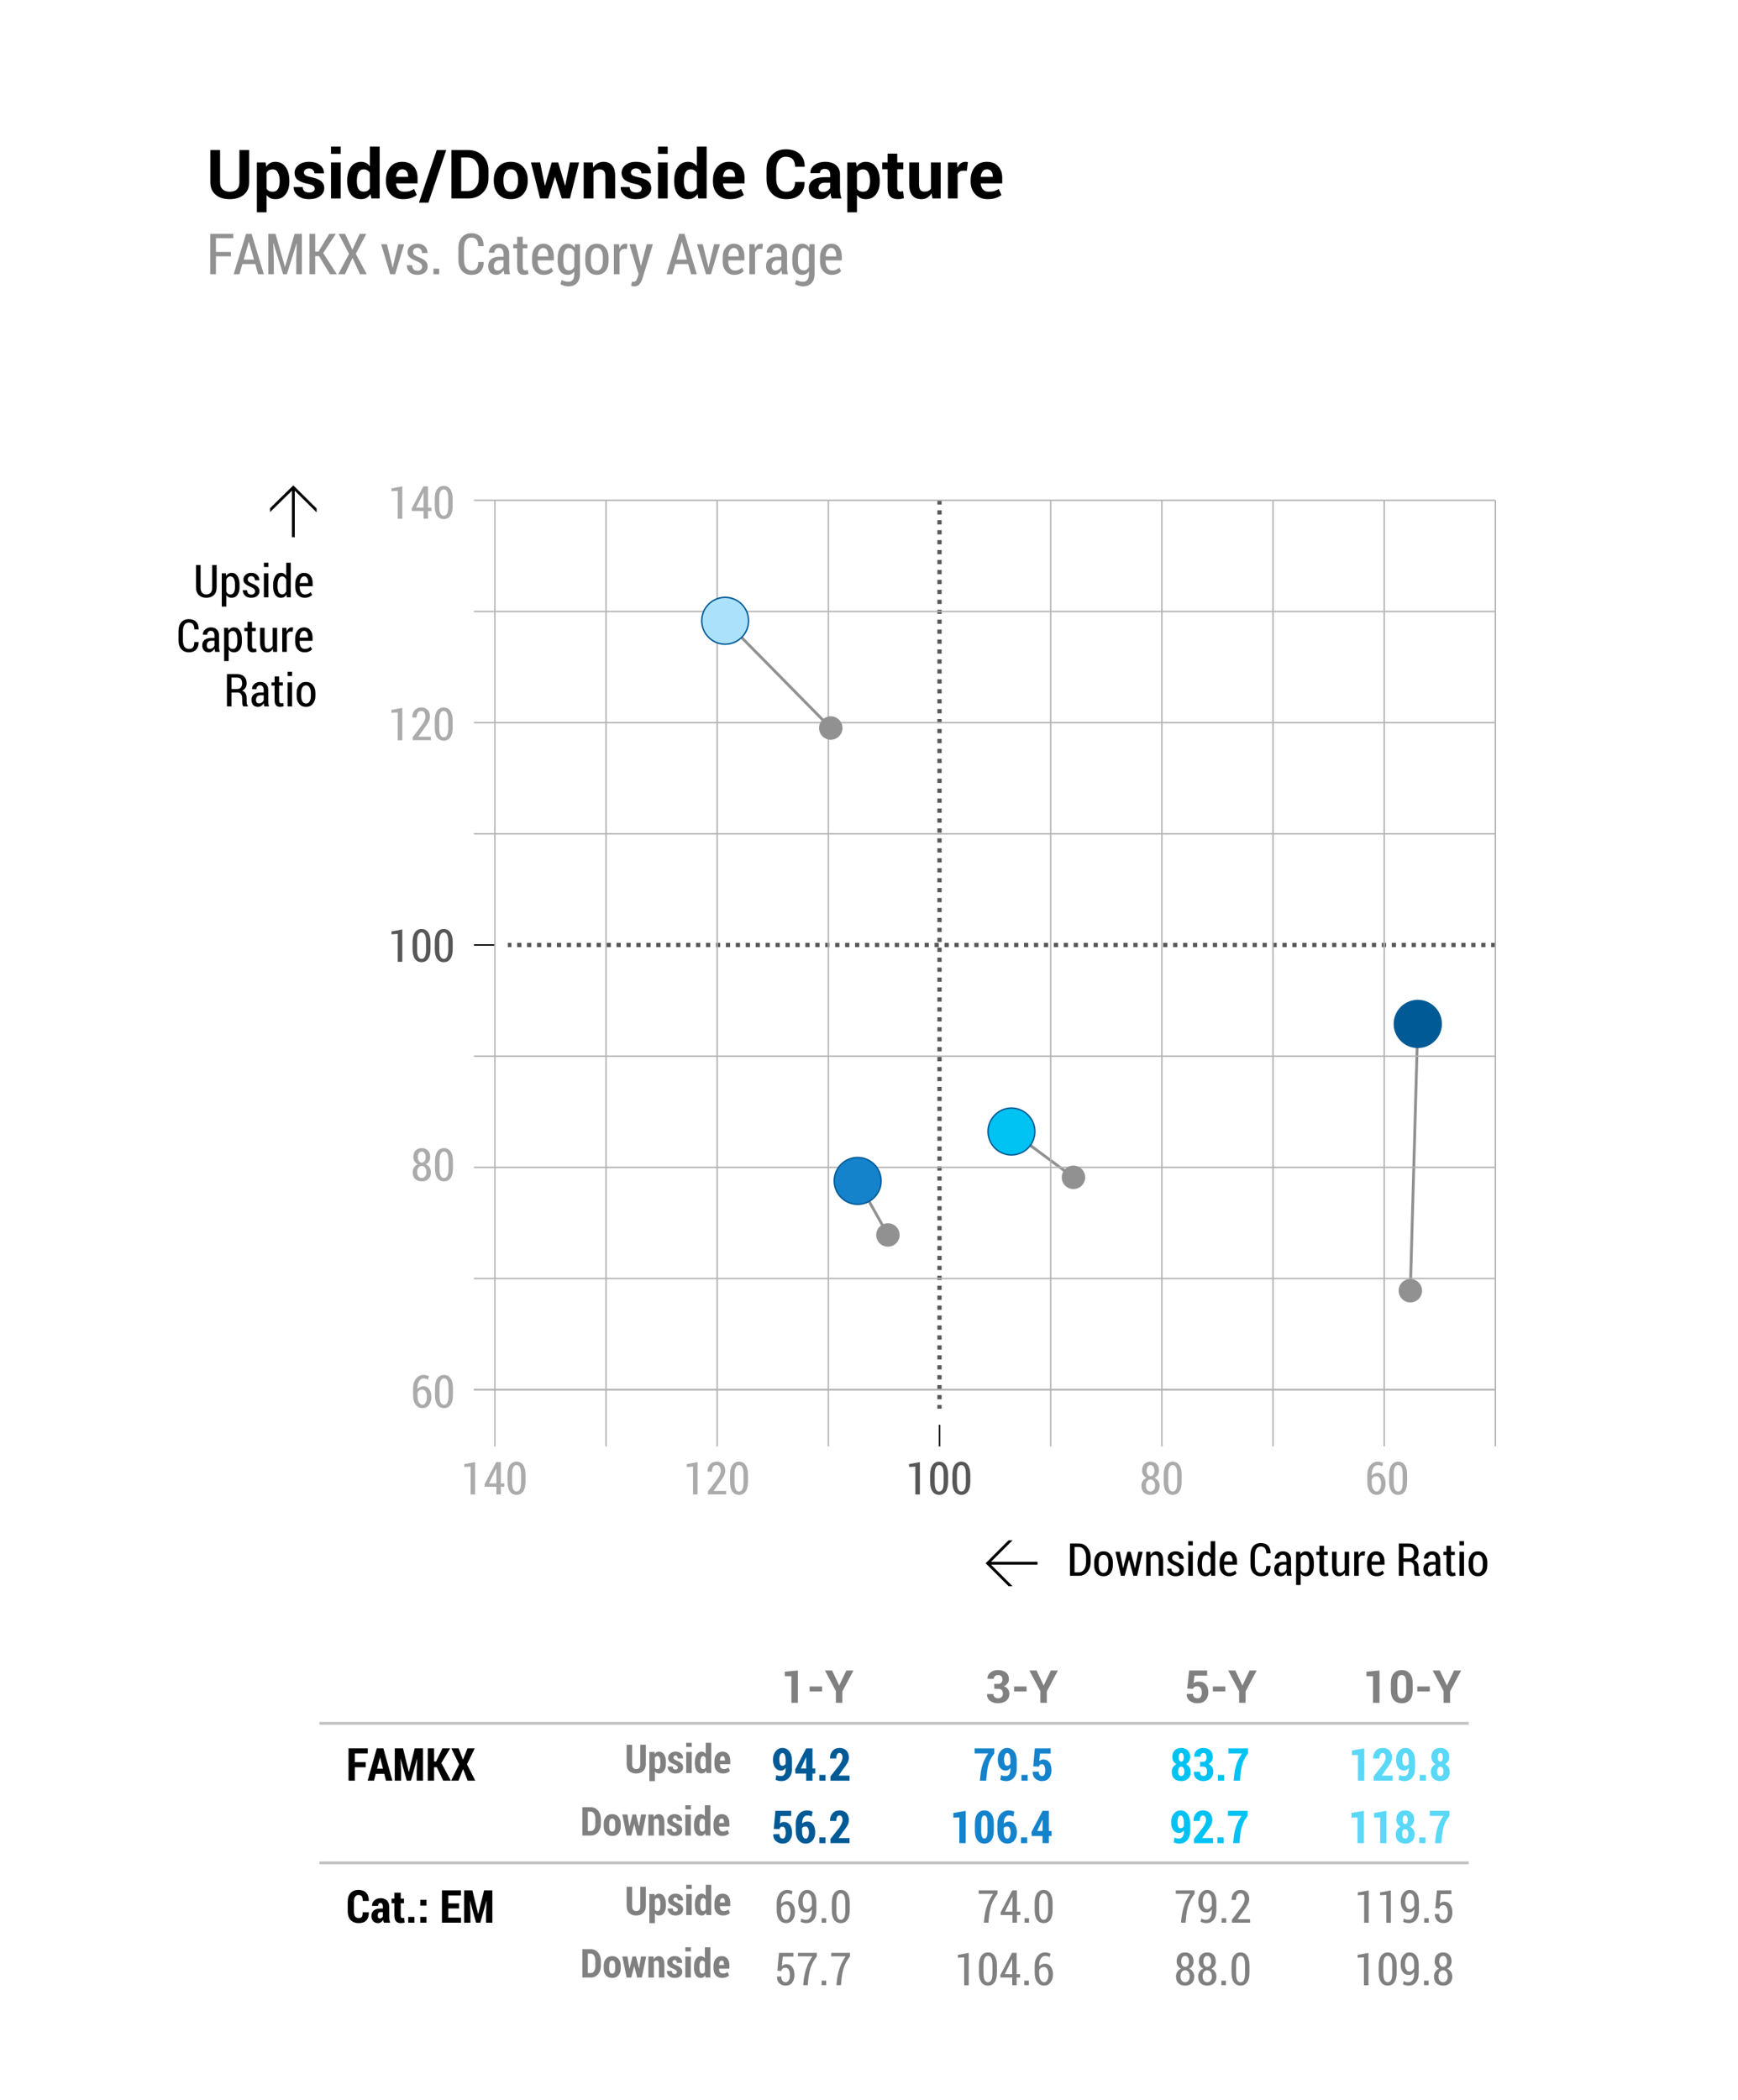 <?xml version="1.0" encoding="UTF-8"?>
<svg xmlns="http://www.w3.org/2000/svg" xmlns:xlink="http://www.w3.org/1999/xlink" width="306.022pt" height="369.656pt" viewBox="0 0 306.022 369.656" version="1.1">
<defs>
<g>
<symbol overflow="visible" id="glyph0-0">
<path style="stroke:none;" d=""/>
</symbol>
<symbol overflow="visible" id="glyph0-1">
<path style="stroke:none;" d="M 2.266 -5.766 C 2.441 -5.766 2.609 -5.742 2.766 -5.703 C 2.922 -5.66 3.066 -5.602 3.203 -5.531 L 3.047 -4.938 C 2.93 -5.008 2.812 -5.062 2.688 -5.094 C 2.57 -5.133 2.438 -5.156 2.281 -5.156 C 1.957 -5.156 1.695 -5 1.5 -4.688 C 1.301 -4.383 1.203 -3.977 1.203 -3.469 L 1.203 -3.312 C 1.336 -3.457 1.492 -3.57 1.672 -3.656 C 1.848 -3.738 2.039 -3.781 2.25 -3.781 C 2.676 -3.781 3.016 -3.602 3.266 -3.25 C 3.516 -2.895 3.641 -2.441 3.641 -1.891 C 3.641 -1.316 3.492 -0.844 3.203 -0.469 C 2.922 -0.102 2.551 0.078 2.094 0.078 C 1.602 0.078 1.203 -0.117 0.891 -0.516 C 0.578 -0.91 0.422 -1.469 0.422 -2.188 L 0.422 -3.422 C 0.422 -4.117 0.594 -4.68 0.938 -5.109 C 1.289 -5.547 1.734 -5.766 2.266 -5.766 Z M 2.062 -3.203 C 1.852 -3.203 1.676 -3.148 1.531 -3.047 C 1.395 -2.953 1.285 -2.82 1.203 -2.656 L 1.203 -2.141 C 1.203 -1.629 1.285 -1.227 1.453 -0.938 C 1.617 -0.656 1.832 -0.516 2.094 -0.516 C 2.32 -0.516 2.504 -0.645 2.641 -0.906 C 2.785 -1.176 2.859 -1.504 2.859 -1.891 C 2.859 -2.273 2.785 -2.586 2.641 -2.828 C 2.492 -3.078 2.301 -3.203 2.062 -3.203 Z M 2.062 -3.203 "/>
</symbol>
<symbol overflow="visible" id="glyph0-2">
<path style="stroke:none;" d="M 3.531 -2.203 C 3.531 -1.461 3.391 -0.895 3.109 -0.5 C 2.828 -0.113 2.445 0.078 1.969 0.078 C 1.477 0.078 1.086 -0.113 0.797 -0.5 C 0.516 -0.895 0.375 -1.461 0.375 -2.203 L 0.375 -3.484 C 0.375 -4.211 0.516 -4.773 0.797 -5.172 C 1.086 -5.566 1.473 -5.766 1.953 -5.766 C 2.441 -5.766 2.828 -5.566 3.109 -5.172 C 3.391 -4.773 3.531 -4.211 3.531 -3.484 Z M 2.75 -3.594 C 2.75 -4.113 2.68 -4.504 2.547 -4.766 C 2.41 -5.023 2.211 -5.156 1.953 -5.156 C 1.703 -5.156 1.508 -5.023 1.375 -4.766 C 1.238 -4.504 1.172 -4.113 1.172 -3.594 L 1.172 -2.094 C 1.172 -1.57 1.238 -1.176 1.375 -0.906 C 1.508 -0.645 1.707 -0.516 1.969 -0.516 C 2.219 -0.516 2.41 -0.645 2.547 -0.906 C 2.68 -1.176 2.75 -1.57 2.75 -2.094 Z M 2.75 -3.594 "/>
</symbol>
<symbol overflow="visible" id="glyph0-3">
<path style="stroke:none;" d="M 3.438 -4.203 C 3.438 -3.898 3.363 -3.633 3.219 -3.406 C 3.082 -3.188 2.891 -3.023 2.641 -2.922 C 2.922 -2.797 3.145 -2.613 3.312 -2.375 C 3.477 -2.133 3.562 -1.852 3.562 -1.531 C 3.562 -1.008 3.41 -0.609 3.109 -0.328 C 2.816 -0.055 2.43 0.078 1.953 0.078 C 1.473 0.078 1.082 -0.055 0.781 -0.328 C 0.488 -0.609 0.344 -1.008 0.344 -1.531 C 0.344 -1.852 0.426 -2.133 0.594 -2.375 C 0.758 -2.625 0.984 -2.805 1.266 -2.922 C 1.016 -3.023 0.816 -3.191 0.672 -3.422 C 0.535 -3.648 0.469 -3.91 0.469 -4.203 C 0.469 -4.703 0.602 -5.086 0.875 -5.359 C 1.145 -5.629 1.504 -5.766 1.953 -5.766 C 2.391 -5.766 2.742 -5.629 3.016 -5.359 C 3.297 -5.086 3.438 -4.703 3.438 -4.203 Z M 2.766 -1.562 C 2.766 -1.875 2.688 -2.129 2.531 -2.328 C 2.383 -2.523 2.191 -2.625 1.953 -2.625 C 1.711 -2.625 1.516 -2.523 1.359 -2.328 C 1.211 -2.129 1.141 -1.875 1.141 -1.562 C 1.141 -1.238 1.211 -0.984 1.359 -0.797 C 1.504 -0.609 1.703 -0.516 1.953 -0.516 C 2.191 -0.516 2.383 -0.609 2.531 -0.797 C 2.688 -0.984 2.766 -1.238 2.766 -1.562 Z M 2.641 -4.188 C 2.641 -4.469 2.578 -4.695 2.453 -4.875 C 2.328 -5.062 2.16 -5.156 1.953 -5.156 C 1.742 -5.156 1.578 -5.066 1.453 -4.891 C 1.328 -4.723 1.266 -4.488 1.266 -4.188 C 1.266 -3.895 1.328 -3.66 1.453 -3.484 C 1.578 -3.305 1.742 -3.219 1.953 -3.219 C 2.16 -3.219 2.328 -3.305 2.453 -3.484 C 2.578 -3.66 2.641 -3.895 2.641 -4.188 Z M 2.641 -4.188 "/>
</symbol>
<symbol overflow="visible" id="glyph0-4">
<path style="stroke:none;" d="M 2.469 0.016 L 1.672 0.016 L 1.672 -4.891 L 0.562 -4.828 L 0.562 -5.328 L 2.469 -5.688 Z M 2.469 0.016 "/>
</symbol>
<symbol overflow="visible" id="glyph0-5">
<path style="stroke:none;" d="M 3.594 0 L 0.391 0 L 0.391 -0.531 L 1.953 -2.578 C 2.211 -2.941 2.391 -3.238 2.484 -3.469 C 2.586 -3.695 2.641 -3.922 2.641 -4.141 C 2.641 -4.441 2.578 -4.688 2.453 -4.875 C 2.328 -5.062 2.148 -5.156 1.922 -5.156 C 1.648 -5.156 1.441 -5.051 1.297 -4.844 C 1.16 -4.633 1.094 -4.352 1.094 -4 L 0.328 -4 L 0.328 -4.016 C 0.316 -4.504 0.453 -4.914 0.734 -5.25 C 1.023 -5.594 1.422 -5.766 1.922 -5.766 C 2.391 -5.766 2.758 -5.617 3.031 -5.328 C 3.301 -5.035 3.438 -4.648 3.438 -4.172 C 3.438 -3.848 3.352 -3.523 3.188 -3.203 C 3.02 -2.891 2.781 -2.535 2.469 -2.141 L 1.391 -0.609 L 3.594 -0.609 Z M 3.594 0 "/>
</symbol>
<symbol overflow="visible" id="glyph0-6">
<path style="stroke:none;" d="M 3.094 -1.938 L 3.703 -1.938 L 3.703 -1.344 L 3.094 -1.344 L 3.094 0 L 2.312 0 L 2.312 -1.344 L 0.25 -1.344 L 0.219 -1.781 L 2.281 -5.688 L 3.094 -5.688 Z M 1 -1.938 L 2.312 -1.938 L 2.312 -4.547 L 2.281 -4.547 L 2.203 -4.375 Z M 1 -1.938 "/>
</symbol>
<symbol overflow="visible" id="glyph0-7">
<path style="stroke:none;" d="M 0.547 0 L 0.547 -5.688 L 2.109 -5.688 C 2.711 -5.688 3.207 -5.457 3.594 -5 C 3.977 -4.551 4.172 -3.969 4.172 -3.25 L 4.172 -2.438 C 4.172 -1.719 3.977 -1.129 3.594 -0.672 C 3.207 -0.223 2.711 0 2.109 0 Z M 1.344 -5.078 L 1.344 -0.609 L 2.094 -0.609 C 2.488 -0.609 2.801 -0.773 3.031 -1.109 C 3.258 -1.453 3.375 -1.895 3.375 -2.438 L 3.375 -3.25 C 3.375 -3.789 3.258 -4.227 3.031 -4.562 C 2.801 -4.906 2.488 -5.078 2.094 -5.078 Z M 1.344 -5.078 "/>
</symbol>
<symbol overflow="visible" id="glyph0-8">
<path style="stroke:none;" d="M 0.297 -2.375 C 0.297 -2.938 0.441 -3.398 0.734 -3.766 C 1.023 -4.129 1.426 -4.312 1.938 -4.312 C 2.445 -4.312 2.848 -4.129 3.141 -3.766 C 3.441 -3.398 3.594 -2.938 3.594 -2.375 L 3.594 -1.844 C 3.594 -1.281 3.441 -0.816 3.141 -0.453 C 2.848 -0.098 2.453 0.078 1.953 0.078 C 1.43 0.078 1.023 -0.098 0.734 -0.453 C 0.441 -0.816 0.297 -1.281 0.297 -1.844 Z M 1.094 -1.844 C 1.094 -1.457 1.16 -1.141 1.297 -0.891 C 1.441 -0.641 1.66 -0.516 1.953 -0.516 C 2.234 -0.516 2.441 -0.641 2.578 -0.891 C 2.723 -1.141 2.797 -1.457 2.797 -1.844 L 2.797 -2.375 C 2.797 -2.758 2.723 -3.078 2.578 -3.328 C 2.441 -3.578 2.227 -3.703 1.938 -3.703 C 1.656 -3.703 1.441 -3.578 1.297 -3.328 C 1.16 -3.078 1.094 -2.758 1.094 -2.375 Z M 1.094 -1.844 "/>
</symbol>
<symbol overflow="visible" id="glyph0-9">
<path style="stroke:none;" d="M 3.594 -1.375 L 3.625 -1.375 L 4.172 -4.234 L 4.938 -4.234 L 3.969 0 L 3.312 0 L 2.562 -2.812 L 2.531 -2.812 L 1.781 0 L 1.125 0 L 0.156 -4.234 L 0.922 -4.234 L 1.484 -1.391 L 1.516 -1.391 L 2.266 -4.234 L 2.828 -4.234 Z M 3.594 -1.375 "/>
</symbol>
<symbol overflow="visible" id="glyph0-10">
<path style="stroke:none;" d="M 1.172 -4.234 L 1.219 -3.609 C 1.332 -3.828 1.477 -4 1.656 -4.125 C 1.844 -4.25 2.047 -4.312 2.266 -4.312 C 2.641 -4.312 2.926 -4.172 3.125 -3.891 C 3.332 -3.617 3.438 -3.195 3.438 -2.625 L 3.438 0 L 2.656 0 L 2.656 -2.609 C 2.656 -3.004 2.598 -3.281 2.484 -3.438 C 2.367 -3.602 2.195 -3.688 1.969 -3.688 C 1.812 -3.688 1.672 -3.633 1.547 -3.531 C 1.422 -3.438 1.316 -3.301 1.234 -3.125 L 1.234 0 L 0.453 0 L 0.453 -4.234 Z M 1.172 -4.234 "/>
</symbol>
<symbol overflow="visible" id="glyph0-11">
<path style="stroke:none;" d="M 2.422 -1.062 C 2.422 -1.227 2.363 -1.363 2.25 -1.469 C 2.145 -1.582 1.945 -1.707 1.656 -1.844 C 1.219 -2.02 0.895 -2.203 0.688 -2.391 C 0.477 -2.578 0.375 -2.828 0.375 -3.141 C 0.375 -3.461 0.5 -3.738 0.75 -3.969 C 1.008 -4.195 1.348 -4.312 1.766 -4.312 C 2.203 -4.312 2.547 -4.188 2.797 -3.938 C 3.055 -3.688 3.18 -3.379 3.172 -3.016 L 3.172 -3 L 2.406 -3 C 2.406 -3.195 2.348 -3.367 2.234 -3.516 C 2.117 -3.66 1.961 -3.734 1.766 -3.734 C 1.566 -3.734 1.41 -3.676 1.297 -3.562 C 1.191 -3.445 1.141 -3.316 1.141 -3.172 C 1.141 -3.004 1.188 -2.875 1.281 -2.781 C 1.375 -2.688 1.578 -2.566 1.891 -2.422 C 2.336 -2.254 2.664 -2.07 2.875 -1.875 C 3.094 -1.676 3.203 -1.414 3.203 -1.094 C 3.203 -0.75 3.066 -0.469 2.797 -0.25 C 2.535 -0.031 2.188 0.078 1.75 0.078 C 1.289 0.078 0.926 -0.051 0.656 -0.312 C 0.383 -0.582 0.254 -0.895 0.266 -1.25 L 0.281 -1.266 L 1.016 -1.266 C 1.023 -0.992 1.098 -0.797 1.234 -0.672 C 1.379 -0.555 1.555 -0.5 1.766 -0.5 C 1.973 -0.5 2.133 -0.551 2.25 -0.656 C 2.363 -0.758 2.422 -0.895 2.422 -1.062 Z M 2.422 -1.062 "/>
</symbol>
<symbol overflow="visible" id="glyph0-12">
<path style="stroke:none;" d="M 1.297 0 L 0.5 0 L 0.5 -4.234 L 1.297 -4.234 Z M 1.297 -5.344 L 0.5 -5.344 L 0.5 -6.094 L 1.297 -6.094 Z M 1.297 -5.344 "/>
</symbol>
<symbol overflow="visible" id="glyph0-13">
<path style="stroke:none;" d="M 0.312 -2.062 C 0.312 -2.738 0.43 -3.281 0.672 -3.688 C 0.91 -4.102 1.254 -4.312 1.703 -4.312 C 1.898 -4.312 2.078 -4.266 2.234 -4.172 C 2.391 -4.086 2.52 -3.961 2.625 -3.797 L 2.625 -6.094 L 3.422 -6.094 L 3.422 0 L 2.734 0 L 2.672 -0.484 C 2.555 -0.297 2.414 -0.156 2.25 -0.062 C 2.094 0.031 1.91 0.078 1.703 0.078 C 1.254 0.078 0.91 -0.109 0.672 -0.484 C 0.43 -0.859 0.312 -1.359 0.312 -1.984 Z M 1.094 -1.984 C 1.094 -1.535 1.156 -1.18 1.281 -0.922 C 1.414 -0.66 1.617 -0.531 1.891 -0.531 C 2.066 -0.531 2.211 -0.578 2.328 -0.672 C 2.453 -0.766 2.551 -0.895 2.625 -1.062 L 2.625 -3.125 C 2.551 -3.301 2.453 -3.438 2.328 -3.531 C 2.211 -3.633 2.07 -3.688 1.906 -3.688 C 1.625 -3.688 1.414 -3.535 1.281 -3.234 C 1.156 -2.941 1.094 -2.551 1.094 -2.062 Z M 1.094 -1.984 "/>
</symbol>
<symbol overflow="visible" id="glyph0-14">
<path style="stroke:none;" d="M 1.984 0.078 C 1.484 0.078 1.082 -0.094 0.781 -0.438 C 0.477 -0.789 0.328 -1.238 0.328 -1.781 L 0.328 -2.406 C 0.328 -2.957 0.473 -3.41 0.766 -3.766 C 1.055 -4.129 1.43 -4.312 1.891 -4.312 C 2.367 -4.312 2.738 -4.145 3 -3.812 C 3.258 -3.488 3.391 -3.051 3.391 -2.5 L 3.391 -1.953 L 1.109 -1.953 L 1.109 -1.781 C 1.109 -1.414 1.188 -1.113 1.344 -0.875 C 1.508 -0.633 1.738 -0.516 2.031 -0.516 C 2.25 -0.516 2.438 -0.551 2.594 -0.625 C 2.75 -0.695 2.898 -0.797 3.047 -0.922 L 3.297 -0.438 C 3.16 -0.281 2.977 -0.156 2.75 -0.062 C 2.531 0.031 2.273 0.078 1.984 0.078 Z M 1.891 -3.703 C 1.66 -3.703 1.477 -3.586 1.344 -3.359 C 1.207 -3.141 1.129 -2.859 1.109 -2.516 L 2.594 -2.516 L 2.594 -2.672 C 2.594 -2.973 2.531 -3.219 2.406 -3.406 C 2.289 -3.602 2.117 -3.703 1.891 -3.703 Z M 1.891 -3.703 "/>
</symbol>
<symbol overflow="visible" id="glyph0-15">
<path style="stroke:none;" d=""/>
</symbol>
<symbol overflow="visible" id="glyph0-16">
<path style="stroke:none;" d="M 3.922 -1.734 L 3.922 -1.703 C 3.922 -1.141 3.77 -0.703 3.469 -0.391 C 3.176 -0.078 2.754 0.078 2.203 0.078 C 1.648 0.078 1.207 -0.109 0.875 -0.484 C 0.539 -0.859 0.375 -1.379 0.375 -2.047 L 0.375 -3.625 C 0.375 -4.301 0.535 -4.828 0.859 -5.203 C 1.191 -5.578 1.633 -5.766 2.188 -5.766 C 2.738 -5.766 3.164 -5.613 3.469 -5.312 C 3.77 -5.008 3.922 -4.566 3.922 -3.984 L 3.922 -3.953 L 3.172 -3.953 C 3.16 -4.367 3.078 -4.672 2.922 -4.859 C 2.766 -5.055 2.52 -5.156 2.188 -5.156 C 1.852 -5.156 1.598 -5.023 1.422 -4.766 C 1.242 -4.504 1.156 -4.129 1.156 -3.641 L 1.156 -2.047 C 1.156 -1.555 1.242 -1.176 1.422 -0.906 C 1.609 -0.645 1.867 -0.516 2.203 -0.516 C 2.535 -0.516 2.773 -0.609 2.922 -0.797 C 3.078 -0.992 3.156 -1.305 3.156 -1.734 Z M 3.922 -1.734 "/>
</symbol>
<symbol overflow="visible" id="glyph0-17">
<path style="stroke:none;" d="M 2.609 0 C 2.578 -0.094 2.551 -0.188 2.531 -0.281 C 2.52 -0.375 2.508 -0.469 2.5 -0.562 C 2.383 -0.375 2.238 -0.219 2.062 -0.094 C 1.883 0.02 1.688 0.078 1.469 0.078 C 1.113 0.078 0.832 -0.031 0.625 -0.25 C 0.426 -0.477 0.328 -0.781 0.328 -1.156 C 0.328 -1.562 0.461 -1.879 0.734 -2.109 C 1.016 -2.336 1.406 -2.453 1.906 -2.453 L 2.484 -2.453 L 2.484 -2.891 C 2.484 -3.148 2.426 -3.352 2.312 -3.5 C 2.195 -3.645 2.035 -3.719 1.828 -3.719 C 1.641 -3.719 1.488 -3.648 1.375 -3.516 C 1.258 -3.391 1.203 -3.227 1.203 -3.031 L 0.438 -3.031 L 0.438 -3.062 C 0.414 -3.383 0.539 -3.672 0.812 -3.922 C 1.094 -4.18 1.445 -4.312 1.875 -4.312 C 2.289 -4.312 2.629 -4.188 2.891 -3.938 C 3.148 -3.688 3.281 -3.336 3.281 -2.891 L 3.281 -0.922 C 3.281 -0.754 3.289 -0.594 3.312 -0.438 C 3.332 -0.289 3.363 -0.145 3.406 0 Z M 1.656 -0.531 C 1.832 -0.531 2 -0.582 2.156 -0.688 C 2.312 -0.801 2.422 -0.941 2.484 -1.109 L 2.484 -1.969 L 1.891 -1.969 C 1.648 -1.969 1.461 -1.891 1.328 -1.734 C 1.191 -1.578 1.125 -1.391 1.125 -1.172 C 1.125 -0.973 1.164 -0.816 1.25 -0.703 C 1.344 -0.586 1.477 -0.531 1.656 -0.531 Z M 1.656 -0.531 "/>
</symbol>
<symbol overflow="visible" id="glyph0-18">
<path style="stroke:none;" d="M 3.578 -1.766 C 3.578 -1.203 3.453 -0.754 3.203 -0.422 C 2.961 -0.086 2.625 0.078 2.188 0.078 C 1.988 0.078 1.812 0.039 1.656 -0.031 C 1.5 -0.113 1.363 -0.234 1.25 -0.391 L 1.25 1.625 L 0.453 1.625 L 0.453 -4.234 L 1.156 -4.234 L 1.219 -3.75 C 1.32 -3.926 1.453 -4.062 1.609 -4.156 C 1.773 -4.258 1.969 -4.312 2.188 -4.312 C 2.625 -4.312 2.961 -4.125 3.203 -3.75 C 3.453 -3.383 3.578 -2.895 3.578 -2.281 Z M 2.781 -2.281 C 2.781 -2.695 2.711 -3.035 2.578 -3.297 C 2.441 -3.555 2.238 -3.688 1.969 -3.688 C 1.801 -3.688 1.656 -3.641 1.531 -3.547 C 1.414 -3.453 1.32 -3.32 1.25 -3.156 L 1.25 -1.016 C 1.32 -0.859 1.414 -0.734 1.531 -0.641 C 1.656 -0.555 1.801 -0.516 1.969 -0.516 C 2.25 -0.516 2.453 -0.629 2.578 -0.859 C 2.711 -1.086 2.781 -1.391 2.781 -1.766 Z M 2.781 -2.281 "/>
</symbol>
<symbol overflow="visible" id="glyph0-19">
<path style="stroke:none;" d="M 1.469 -5.281 L 1.469 -4.234 L 2.125 -4.234 L 2.125 -3.656 L 1.469 -3.656 L 1.469 -1.141 C 1.469 -0.922 1.5 -0.766 1.562 -0.672 C 1.625 -0.586 1.707 -0.547 1.812 -0.547 C 1.875 -0.547 1.93 -0.547 1.984 -0.547 C 2.047 -0.555 2.113 -0.57 2.188 -0.594 L 2.266 -0.047 C 2.172 -0.004 2.066 0.023 1.953 0.047 C 1.848 0.066 1.738 0.078 1.625 0.078 C 1.32 0.078 1.086 -0.02 0.922 -0.219 C 0.754 -0.414 0.672 -0.723 0.672 -1.141 L 0.672 -3.656 L 0.125 -3.656 L 0.125 -4.234 L 0.672 -4.234 L 0.672 -5.281 Z M 1.469 -5.281 "/>
</symbol>
<symbol overflow="visible" id="glyph0-20">
<path style="stroke:none;" d="M 2.688 -0.562 C 2.57 -0.352 2.426 -0.191 2.25 -0.078 C 2.082 0.023 1.883 0.078 1.656 0.078 C 1.27 0.078 0.969 -0.066 0.75 -0.359 C 0.539 -0.648 0.438 -1.109 0.438 -1.734 L 0.438 -4.234 L 1.234 -4.234 L 1.234 -1.719 C 1.234 -1.289 1.281 -0.984 1.375 -0.797 C 1.477 -0.617 1.633 -0.531 1.844 -0.531 C 2.039 -0.531 2.203 -0.578 2.328 -0.672 C 2.461 -0.766 2.57 -0.895 2.656 -1.062 L 2.656 -4.234 L 3.438 -4.234 L 3.438 0 L 2.734 0 Z M 2.688 -0.562 "/>
</symbol>
<symbol overflow="visible" id="glyph0-21">
<path style="stroke:none;" d="M 2.281 -3.562 L 1.906 -3.578 C 1.738 -3.578 1.598 -3.523 1.484 -3.422 C 1.379 -3.328 1.301 -3.191 1.25 -3.016 L 1.25 0 L 0.453 0 L 0.453 -4.234 L 1.172 -4.234 L 1.234 -3.594 C 1.328 -3.812 1.441 -3.984 1.578 -4.109 C 1.723 -4.242 1.891 -4.312 2.078 -4.312 C 2.129 -4.312 2.18 -4.305 2.234 -4.297 C 2.297 -4.285 2.344 -4.273 2.375 -4.266 Z M 2.281 -3.562 "/>
</symbol>
<symbol overflow="visible" id="glyph0-22">
<path style="stroke:none;" d="M 1.344 -2.453 L 1.344 0 L 0.547 0 L 0.547 -5.688 L 2.328 -5.688 C 2.859 -5.688 3.27 -5.547 3.562 -5.266 C 3.863 -4.984 4.016 -4.582 4.016 -4.062 C 4.016 -3.77 3.945 -3.508 3.812 -3.281 C 3.676 -3.062 3.477 -2.891 3.219 -2.766 C 3.5 -2.672 3.703 -2.508 3.828 -2.281 C 3.953 -2.051 4.016 -1.766 4.016 -1.422 L 4.016 -0.938 C 4.016 -0.758 4.031 -0.594 4.062 -0.438 C 4.102 -0.289 4.164 -0.176 4.25 -0.094 L 4.25 0 L 3.438 0 C 3.352 -0.082 3.297 -0.211 3.266 -0.391 C 3.242 -0.566 3.234 -0.75 3.234 -0.938 L 3.234 -1.422 C 3.234 -1.734 3.16 -1.984 3.016 -2.172 C 2.867 -2.359 2.672 -2.453 2.422 -2.453 Z M 1.344 -3.062 L 2.281 -3.062 C 2.602 -3.062 2.836 -3.145 2.984 -3.312 C 3.141 -3.488 3.219 -3.734 3.219 -4.047 C 3.219 -4.379 3.145 -4.633 3 -4.812 C 2.852 -4.988 2.629 -5.078 2.328 -5.078 L 1.344 -5.078 Z M 1.344 -3.062 "/>
</symbol>
<symbol overflow="visible" id="glyph0-23">
<path style="stroke:none;" d="M 1.734 -0.516 C 2.023 -0.516 2.258 -0.648 2.438 -0.922 C 2.613 -1.191 2.703 -1.578 2.703 -2.078 L 2.703 -2.359 C 2.586 -2.172 2.453 -2.031 2.297 -1.938 C 2.141 -1.844 1.969 -1.797 1.781 -1.797 C 1.32 -1.797 0.961 -1.969 0.703 -2.312 C 0.441 -2.664 0.312 -3.141 0.312 -3.734 C 0.312 -4.316 0.457 -4.801 0.75 -5.188 C 1.051 -5.57 1.422 -5.766 1.859 -5.766 C 2.348 -5.766 2.742 -5.578 3.047 -5.203 C 3.348 -4.828 3.5 -4.289 3.5 -3.594 L 3.5 -2.109 C 3.5 -1.41 3.332 -0.867 3 -0.484 C 2.676 -0.109 2.254 0.078 1.734 0.078 C 1.566 0.078 1.395 0.055 1.219 0.016 C 1.039 -0.023 0.879 -0.082 0.734 -0.156 L 0.844 -0.734 C 0.977 -0.66 1.113 -0.602 1.25 -0.562 C 1.395 -0.531 1.555 -0.516 1.734 -0.516 Z M 1.859 -2.391 C 2.066 -2.391 2.238 -2.445 2.375 -2.562 C 2.52 -2.676 2.629 -2.82 2.703 -3 L 2.703 -3.672 C 2.703 -4.16 2.629 -4.531 2.484 -4.781 C 2.336 -5.031 2.133 -5.156 1.875 -5.156 C 1.656 -5.156 1.469 -5.02 1.312 -4.75 C 1.164 -4.477 1.094 -4.141 1.094 -3.734 C 1.094 -3.336 1.16 -3.016 1.297 -2.766 C 1.43 -2.516 1.617 -2.391 1.859 -2.391 Z M 1.859 -2.391 "/>
</symbol>
<symbol overflow="visible" id="glyph0-24">
<path style="stroke:none;" d="M 1.328 0 L 0.531 0 L 0.531 -0.797 L 1.328 -0.797 Z M 1.328 0 "/>
</symbol>
<symbol overflow="visible" id="glyph0-25">
<path style="stroke:none;" d="M 3.578 -5.078 C 3.035 -4.359 2.66 -3.664 2.453 -3 C 2.254 -2.332 2.113 -1.516 2.031 -0.547 L 1.984 0 L 1.188 0 L 1.234 -0.547 C 1.328 -1.461 1.5 -2.285 1.75 -3.016 C 2.008 -3.754 2.363 -4.441 2.812 -5.078 L 0.266 -5.078 L 0.266 -5.688 L 3.578 -5.688 Z M 3.578 -5.078 "/>
</symbol>
<symbol overflow="visible" id="glyph0-26">
<path style="stroke:none;" d="M 0.547 -2.562 L 0.828 -5.688 L 3.375 -5.688 L 3.375 -5.031 L 1.484 -5.031 L 1.328 -3.344 C 1.43 -3.445 1.547 -3.531 1.672 -3.594 C 1.797 -3.656 1.941 -3.691 2.109 -3.703 C 2.555 -3.703 2.906 -3.531 3.156 -3.188 C 3.414 -2.852 3.547 -2.395 3.547 -1.812 C 3.547 -1.25 3.41 -0.789 3.141 -0.438 C 2.879 -0.094 2.488 0.078 1.969 0.078 C 1.539 0.078 1.18 -0.055 0.891 -0.328 C 0.598 -0.598 0.457 -0.988 0.469 -1.5 L 0.484 -1.516 L 1.234 -1.531 C 1.234 -1.207 1.301 -0.957 1.438 -0.781 C 1.57 -0.602 1.75 -0.516 1.969 -0.516 C 2.227 -0.516 2.422 -0.629 2.547 -0.859 C 2.68 -1.086 2.75 -1.406 2.75 -1.812 C 2.75 -2.188 2.68 -2.488 2.547 -2.719 C 2.41 -2.957 2.219 -3.078 1.969 -3.078 C 1.738 -3.078 1.566 -3.023 1.453 -2.922 C 1.348 -2.828 1.273 -2.68 1.234 -2.484 Z M 0.547 -2.562 "/>
</symbol>
<symbol overflow="visible" id="glyph0-27">
<path style="stroke:none;" d="M 4.078 -5.688 L 4.078 -1.75 C 4.078 -1.156 3.91 -0.703 3.578 -0.391 C 3.242 -0.078 2.801 0.078 2.25 0.078 C 1.719 0.078 1.285 -0.078 0.953 -0.391 C 0.617 -0.703 0.453 -1.156 0.453 -1.75 L 0.453 -5.688 L 1.25 -5.688 L 1.25 -1.75 C 1.25 -1.344 1.336 -1.035 1.516 -0.828 C 1.703 -0.617 1.945 -0.516 2.25 -0.516 C 2.57 -0.516 2.828 -0.613 3.016 -0.812 C 3.203 -1.008 3.297 -1.32 3.297 -1.75 L 3.297 -5.688 Z M 4.078 -5.688 "/>
</symbol>
<symbol overflow="visible" id="glyph1-0">
<path style="stroke:none;" d=""/>
</symbol>
<symbol overflow="visible" id="glyph1-1">
<path style="stroke:none;" d="M 1.75 -0.812 C 1.977 -0.812 2.164 -0.914 2.312 -1.125 C 2.457 -1.344 2.531 -1.645 2.531 -2.031 L 2.531 -2.25 C 2.426 -2.094 2.301 -1.973 2.156 -1.891 C 2.02 -1.816 1.875 -1.781 1.719 -1.781 C 1.281 -1.781 0.93 -1.953 0.672 -2.297 C 0.422 -2.648 0.297 -3.129 0.297 -3.734 C 0.297 -4.305 0.453 -4.785 0.766 -5.172 C 1.078 -5.566 1.473 -5.766 1.953 -5.766 C 2.453 -5.766 2.859 -5.562 3.172 -5.156 C 3.484 -4.758 3.641 -4.203 3.641 -3.484 L 3.641 -2.094 C 3.641 -1.426 3.461 -0.895 3.109 -0.5 C 2.754 -0.113 2.301 0.078 1.75 0.078 C 1.594 0.078 1.422 0.055 1.234 0.016 C 1.055 -0.023 0.895 -0.082 0.75 -0.156 L 0.875 -0.984 C 1.008 -0.922 1.145 -0.875 1.281 -0.844 C 1.426 -0.82 1.582 -0.812 1.75 -0.812 Z M 1.938 -2.625 C 2.062 -2.625 2.176 -2.656 2.281 -2.719 C 2.383 -2.781 2.469 -2.863 2.531 -2.969 L 2.531 -3.625 C 2.531 -4.031 2.477 -4.336 2.375 -4.547 C 2.27 -4.766 2.133 -4.867 1.969 -4.859 L 1.938 -4.859 C 1.781 -4.867 1.648 -4.758 1.547 -4.531 C 1.453 -4.312 1.406 -4.047 1.406 -3.734 C 1.406 -3.398 1.445 -3.129 1.531 -2.922 C 1.625 -2.723 1.758 -2.625 1.938 -2.625 Z M 1.938 -2.625 "/>
</symbol>
<symbol overflow="visible" id="glyph1-2">
<path style="stroke:none;" d="M 3.266 -2.141 L 3.75 -2.141 L 3.75 -1.25 L 3.266 -1.25 L 3.266 0 L 2.156 0 L 2.156 -1.25 L 0.266 -1.25 L 0.203 -1.938 L 2.156 -5.688 L 3.266 -5.688 Z M 1.219 -2.141 L 2.156 -2.141 L 2.156 -4.094 L 2.125 -4.109 L 2.078 -4 Z M 1.219 -2.141 "/>
</symbol>
<symbol overflow="visible" id="glyph1-3">
<path style="stroke:none;" d="M 1.578 0 L 0.484 0 L 0.484 -1.016 L 1.578 -1.016 Z M 1.578 0 "/>
</symbol>
<symbol overflow="visible" id="glyph1-4">
<path style="stroke:none;" d="M 3.688 0 L 0.328 0 L 0.328 -0.75 L 1.875 -2.719 C 2.082 -3.008 2.227 -3.266 2.312 -3.484 C 2.406 -3.703 2.453 -3.898 2.453 -4.078 C 2.453 -4.316 2.406 -4.508 2.312 -4.656 C 2.219 -4.801 2.082 -4.875 1.906 -4.875 C 1.727 -4.875 1.586 -4.785 1.484 -4.609 C 1.391 -4.43 1.344 -4.195 1.344 -3.906 L 0.266 -3.906 L 0.25 -3.922 C 0.238 -4.441 0.383 -4.879 0.688 -5.234 C 0.988 -5.586 1.395 -5.766 1.906 -5.766 C 2.426 -5.766 2.832 -5.613 3.125 -5.312 C 3.414 -5.008 3.562 -4.598 3.562 -4.078 C 3.562 -3.734 3.477 -3.41 3.312 -3.109 C 3.156 -2.816 2.883 -2.43 2.5 -1.953 L 1.766 -0.891 L 3.688 -0.891 Z M 3.688 0 "/>
</symbol>
<symbol overflow="visible" id="glyph1-5">
<path style="stroke:none;" d=""/>
</symbol>
<symbol overflow="visible" id="glyph1-6">
<path style="stroke:none;" d="M 3.672 -4.797 C 3.16 -4.141 2.82 -3.504 2.656 -2.891 C 2.488 -2.285 2.367 -1.504 2.297 -0.547 L 2.234 0 L 1.125 0 L 1.188 -0.547 C 1.25 -1.398 1.395 -2.176 1.625 -2.875 C 1.863 -3.582 2.191 -4.223 2.609 -4.797 L 0.219 -4.797 L 0.219 -5.688 L 3.672 -5.688 Z M 3.672 -4.797 "/>
</symbol>
<symbol overflow="visible" id="glyph1-7">
<path style="stroke:none;" d="M 0.438 -2.516 L 0.719 -5.688 L 3.5 -5.688 L 3.5 -4.781 L 1.625 -4.781 L 1.5 -3.438 C 1.582 -3.52 1.68 -3.586 1.797 -3.641 C 1.922 -3.691 2.051 -3.723 2.188 -3.734 C 2.656 -3.734 3.016 -3.566 3.266 -3.234 C 3.523 -2.898 3.656 -2.43 3.656 -1.828 C 3.656 -1.285 3.508 -0.832 3.219 -0.469 C 2.938 -0.102 2.523 0.078 1.984 0.078 C 1.535 0.078 1.145 -0.066 0.812 -0.359 C 0.488 -0.648 0.332 -1.039 0.344 -1.531 L 0.344 -1.562 L 1.422 -1.609 C 1.422 -1.359 1.473 -1.16 1.578 -1.016 C 1.68 -0.879 1.816 -0.812 1.984 -0.812 C 2.18 -0.812 2.32 -0.898 2.406 -1.078 C 2.5 -1.266 2.547 -1.508 2.547 -1.812 C 2.547 -2.156 2.492 -2.422 2.391 -2.609 C 2.297 -2.805 2.148 -2.906 1.953 -2.906 C 1.797 -2.906 1.676 -2.863 1.594 -2.781 C 1.508 -2.695 1.453 -2.586 1.422 -2.453 Z M 0.438 -2.516 "/>
</symbol>
<symbol overflow="visible" id="glyph1-8">
<path style="stroke:none;" d="M 3.562 -4.188 C 3.562 -3.895 3.492 -3.641 3.359 -3.422 C 3.234 -3.203 3.055 -3.031 2.828 -2.906 C 3.086 -2.781 3.289 -2.598 3.438 -2.359 C 3.582 -2.129 3.656 -1.863 3.656 -1.562 C 3.656 -1.031 3.5 -0.625 3.188 -0.344 C 2.883 -0.062 2.488 0.078 2 0.078 C 1.5 0.078 1.094 -0.062 0.781 -0.344 C 0.477 -0.625 0.328 -1.031 0.328 -1.562 C 0.328 -1.863 0.398 -2.129 0.547 -2.359 C 0.691 -2.598 0.895 -2.781 1.156 -2.906 C 0.926 -3.031 0.742 -3.203 0.609 -3.422 C 0.484 -3.641 0.422 -3.895 0.422 -4.188 C 0.422 -4.688 0.562 -5.07 0.844 -5.344 C 1.133 -5.625 1.516 -5.766 1.984 -5.766 C 2.453 -5.766 2.832 -5.625 3.125 -5.344 C 3.414 -5.07 3.562 -4.688 3.562 -4.188 Z M 2.547 -1.641 C 2.547 -1.891 2.492 -2.086 2.391 -2.234 C 2.285 -2.391 2.148 -2.469 1.984 -2.469 C 1.816 -2.469 1.68 -2.391 1.578 -2.234 C 1.484 -2.086 1.438 -1.891 1.438 -1.641 C 1.438 -1.379 1.484 -1.176 1.578 -1.031 C 1.68 -0.883 1.82 -0.812 2 -0.812 C 2.164 -0.812 2.297 -0.883 2.391 -1.031 C 2.492 -1.176 2.547 -1.379 2.547 -1.641 Z M 2.438 -4.125 C 2.438 -4.352 2.395 -4.535 2.312 -4.672 C 2.238 -4.805 2.129 -4.875 1.984 -4.875 C 1.836 -4.875 1.727 -4.805 1.656 -4.672 C 1.582 -4.547 1.547 -4.363 1.547 -4.125 C 1.547 -3.883 1.582 -3.695 1.656 -3.562 C 1.738 -3.426 1.852 -3.359 2 -3.359 C 2.145 -3.359 2.254 -3.426 2.328 -3.562 C 2.398 -3.695 2.438 -3.883 2.438 -4.125 Z M 2.438 -4.125 "/>
</symbol>
<symbol overflow="visible" id="glyph1-9">
<path style="stroke:none;" d="M 1.328 -3.328 L 1.891 -3.328 C 2.086 -3.328 2.234 -3.395 2.328 -3.531 C 2.422 -3.676 2.469 -3.879 2.469 -4.141 C 2.469 -4.359 2.422 -4.535 2.328 -4.672 C 2.234 -4.805 2.094 -4.875 1.906 -4.875 C 1.758 -4.875 1.633 -4.812 1.531 -4.688 C 1.426 -4.57 1.375 -4.414 1.375 -4.219 L 0.297 -4.219 L 0.297 -4.234 C 0.285 -4.691 0.43 -5.062 0.734 -5.344 C 1.047 -5.625 1.426 -5.766 1.875 -5.766 C 2.395 -5.766 2.805 -5.625 3.109 -5.344 C 3.422 -5.062 3.578 -4.664 3.578 -4.156 C 3.578 -3.895 3.508 -3.656 3.375 -3.438 C 3.238 -3.219 3.055 -3.047 2.828 -2.922 C 3.098 -2.805 3.301 -2.633 3.438 -2.406 C 3.582 -2.176 3.656 -1.906 3.656 -1.594 C 3.656 -1.07 3.488 -0.66 3.156 -0.359 C 2.82 -0.066 2.395 0.078 1.875 0.078 C 1.414 0.078 1.02 -0.062 0.688 -0.344 C 0.363 -0.625 0.211 -1.023 0.234 -1.547 L 0.234 -1.562 L 1.312 -1.562 C 1.312 -1.344 1.367 -1.16 1.484 -1.016 C 1.598 -0.879 1.738 -0.812 1.906 -0.812 C 2.102 -0.812 2.258 -0.879 2.375 -1.016 C 2.488 -1.16 2.547 -1.359 2.547 -1.609 C 2.547 -1.91 2.488 -2.129 2.375 -2.266 C 2.258 -2.398 2.098 -2.469 1.891 -2.469 L 1.328 -2.469 Z M 1.328 -3.328 "/>
</symbol>
<symbol overflow="visible" id="glyph1-10">
<path style="stroke:none;" d="M 2.672 0 L 1.562 0 L 1.562 -4.531 L 0.5 -4.5 L 0.5 -5.312 L 2.672 -5.688 Z M 2.672 0 "/>
</symbol>
<symbol overflow="visible" id="glyph1-11">
<path style="stroke:none;" d="M 2.328 -5.766 C 2.504 -5.766 2.672 -5.742 2.828 -5.703 C 2.984 -5.672 3.141 -5.613 3.297 -5.531 L 3.109 -4.688 C 2.973 -4.75 2.844 -4.797 2.719 -4.828 C 2.602 -4.859 2.473 -4.875 2.328 -4.875 C 2.055 -4.875 1.836 -4.75 1.672 -4.5 C 1.516 -4.25 1.438 -3.898 1.438 -3.453 L 1.453 -3.438 C 1.555 -3.551 1.688 -3.641 1.844 -3.703 C 2.008 -3.773 2.188 -3.812 2.375 -3.812 C 2.812 -3.812 3.148 -3.629 3.391 -3.266 C 3.629 -2.91 3.75 -2.453 3.75 -1.891 C 3.75 -1.316 3.594 -0.844 3.281 -0.469 C 2.969 -0.102 2.566 0.078 2.078 0.078 C 1.555 0.078 1.129 -0.125 0.797 -0.531 C 0.473 -0.938 0.312 -1.492 0.312 -2.203 L 0.312 -3.375 C 0.312 -4.113 0.5 -4.695 0.875 -5.125 C 1.25 -5.551 1.734 -5.766 2.328 -5.766 Z M 2.078 -2.938 C 1.922 -2.938 1.785 -2.91 1.672 -2.859 C 1.566 -2.805 1.484 -2.734 1.422 -2.641 L 1.422 -2.188 C 1.422 -1.738 1.477 -1.395 1.594 -1.156 C 1.719 -0.914 1.879 -0.797 2.078 -0.797 C 2.242 -0.797 2.379 -0.898 2.484 -1.109 C 2.586 -1.328 2.641 -1.586 2.641 -1.891 C 2.641 -2.203 2.586 -2.453 2.484 -2.641 C 2.379 -2.836 2.242 -2.938 2.078 -2.938 Z M 2.078 -2.938 "/>
</symbol>
<symbol overflow="visible" id="glyph1-12">
<path style="stroke:none;" d="M 3.641 -2.234 C 3.641 -1.473 3.488 -0.895 3.188 -0.5 C 2.895 -0.113 2.492 0.078 1.984 0.078 C 1.473 0.078 1.066 -0.113 0.766 -0.5 C 0.461 -0.895 0.312 -1.473 0.312 -2.234 L 0.312 -3.453 C 0.312 -4.211 0.461 -4.785 0.766 -5.172 C 1.066 -5.566 1.473 -5.766 1.984 -5.766 C 2.484 -5.766 2.883 -5.566 3.188 -5.172 C 3.488 -4.785 3.641 -4.211 3.641 -3.453 Z M 2.531 -3.547 C 2.531 -4.004 2.484 -4.336 2.391 -4.547 C 2.297 -4.766 2.16 -4.867 1.984 -4.859 L 1.969 -4.859 C 1.789 -4.867 1.656 -4.766 1.562 -4.547 C 1.469 -4.336 1.422 -4.004 1.422 -3.547 L 1.422 -2.141 C 1.422 -1.68 1.469 -1.344 1.562 -1.125 C 1.664 -0.914 1.801 -0.816 1.969 -0.828 L 2 -0.828 C 2.164 -0.816 2.297 -0.914 2.391 -1.125 C 2.484 -1.332 2.531 -1.672 2.531 -2.141 Z M 2.531 -3.547 "/>
</symbol>
<symbol overflow="visible" id="glyph1-13">
<path style="stroke:none;" d="M 3.469 -2.359 L 1.547 -2.359 L 1.547 0 L 0.438 0 L 0.438 -5.688 L 3.812 -5.688 L 3.812 -4.797 L 1.547 -4.797 L 1.547 -3.25 L 3.469 -3.25 Z M 3.469 -2.359 "/>
</symbol>
<symbol overflow="visible" id="glyph1-14">
<path style="stroke:none;" d="M 2.984 -1.203 L 1.484 -1.203 L 1.188 0 L 0.062 0 L 1.672 -5.688 L 2.828 -5.688 L 4.422 0 L 3.297 0 Z M 1.719 -2.109 L 2.766 -2.109 L 2.25 -4.109 L 2.234 -4.109 Z M 1.719 -2.109 "/>
</symbol>
<symbol overflow="visible" id="glyph1-15">
<path style="stroke:none;" d="M 1.859 -5.688 L 2.875 -1.516 L 2.891 -1.516 L 3.922 -5.688 L 5.375 -5.688 L 5.375 0 L 4.266 0 L 4.266 -1.656 L 4.359 -3.859 L 4.344 -3.875 L 3.25 0 L 2.516 0 L 1.438 -3.844 L 1.422 -3.828 L 1.516 -1.656 L 1.516 0 L 0.406 0 L 0.406 -5.688 Z M 1.859 -5.688 "/>
</symbol>
<symbol overflow="visible" id="glyph1-16">
<path style="stroke:none;" d="M 2.031 -2.359 L 1.547 -2.359 L 1.547 0 L 0.438 0 L 0.438 -5.688 L 1.547 -5.688 L 1.547 -3.375 L 1.906 -3.375 L 3.016 -5.688 L 4.375 -5.688 L 2.828 -3.094 L 4.5 0 L 3.156 0 Z M 2.031 -2.359 "/>
</symbol>
<symbol overflow="visible" id="glyph1-17">
<path style="stroke:none;" d="M 2.188 -3.703 L 2.203 -3.703 L 2.984 -5.688 L 4.266 -5.688 L 2.891 -2.875 L 4.359 0 L 3.016 0 L 2.219 -2.031 L 2.203 -2.031 L 1.406 0 L 0.109 0 L 1.516 -2.875 L 0.141 -5.688 L 1.422 -5.688 Z M 2.188 -3.703 "/>
</symbol>
<symbol overflow="visible" id="glyph1-18">
<path style="stroke:none;" d="M 4 -1.828 L 4.016 -1.812 C 4.016 -1.188 3.863 -0.711 3.562 -0.391 C 3.258 -0.078 2.816 0.078 2.234 0.078 C 1.641 0.078 1.164 -0.098 0.812 -0.453 C 0.469 -0.816 0.297 -1.332 0.297 -2 L 0.297 -3.688 C 0.297 -4.352 0.461 -4.863 0.797 -5.219 C 1.141 -5.582 1.598 -5.766 2.172 -5.766 C 2.773 -5.766 3.227 -5.602 3.531 -5.281 C 3.844 -4.957 4.004 -4.484 4.016 -3.859 L 4 -3.828 L 2.938 -3.828 C 2.945 -4.203 2.895 -4.469 2.781 -4.625 C 2.664 -4.789 2.461 -4.875 2.172 -4.875 C 1.922 -4.875 1.727 -4.773 1.594 -4.578 C 1.457 -4.391 1.391 -4.098 1.391 -3.703 L 1.391 -2 C 1.391 -1.594 1.457 -1.289 1.594 -1.094 C 1.738 -0.906 1.953 -0.812 2.234 -0.812 C 2.492 -0.812 2.676 -0.883 2.781 -1.031 C 2.895 -1.188 2.941 -1.453 2.922 -1.828 Z M 4 -1.828 "/>
</symbol>
<symbol overflow="visible" id="glyph1-19">
<path style="stroke:none;" d="M 2.422 0 C 2.391 -0.07 2.359 -0.148 2.328 -0.234 C 2.305 -0.316 2.289 -0.398 2.281 -0.484 C 2.176 -0.316 2.047 -0.18 1.891 -0.078 C 1.742 0.023 1.57 0.078 1.375 0.078 C 1.031 0.078 0.75 -0.035 0.531 -0.266 C 0.32 -0.492 0.219 -0.801 0.219 -1.188 C 0.219 -1.594 0.352 -1.91 0.625 -2.141 C 0.895 -2.367 1.289 -2.484 1.812 -2.484 L 2.234 -2.484 L 2.234 -2.828 C 2.234 -3.035 2.195 -3.191 2.125 -3.297 C 2.051 -3.41 1.938 -3.469 1.781 -3.469 C 1.656 -3.469 1.562 -3.422 1.5 -3.328 C 1.438 -3.242 1.406 -3.117 1.406 -2.953 L 0.344 -2.953 L 0.328 -2.984 C 0.316 -3.348 0.453 -3.66 0.734 -3.922 C 1.016 -4.18 1.391 -4.312 1.859 -4.312 C 2.297 -4.312 2.648 -4.18 2.922 -3.922 C 3.203 -3.66 3.344 -3.297 3.344 -2.828 L 3.344 -1.109 C 3.344 -0.898 3.359 -0.707 3.391 -0.531 C 3.422 -0.352 3.461 -0.176 3.516 0 Z M 1.703 -0.75 C 1.805 -0.75 1.906 -0.781 2 -0.844 C 2.102 -0.906 2.18 -0.984 2.234 -1.078 L 2.234 -1.859 L 1.812 -1.859 C 1.645 -1.859 1.52 -1.797 1.438 -1.672 C 1.363 -1.555 1.328 -1.41 1.328 -1.234 C 1.328 -1.086 1.359 -0.969 1.422 -0.875 C 1.492 -0.789 1.586 -0.75 1.703 -0.75 Z M 1.703 -0.75 "/>
</symbol>
<symbol overflow="visible" id="glyph1-20">
<path style="stroke:none;" d="M 1.688 -5.281 L 1.688 -4.234 L 2.266 -4.234 L 2.266 -3.422 L 1.688 -3.422 L 1.688 -1.297 C 1.688 -1.129 1.707 -1.008 1.75 -0.938 C 1.801 -0.863 1.867 -0.828 1.953 -0.828 C 2.023 -0.828 2.082 -0.828 2.125 -0.828 C 2.176 -0.836 2.227 -0.848 2.281 -0.859 L 2.375 -0.016 C 2.258 0.016 2.145 0.035 2.031 0.047 C 1.926 0.066 1.805 0.078 1.672 0.078 C 1.316 0.078 1.047 -0.031 0.859 -0.25 C 0.672 -0.469 0.578 -0.816 0.578 -1.297 L 0.578 -3.422 L 0.078 -3.422 L 0.078 -4.234 L 0.578 -4.234 L 0.578 -5.281 Z M 1.688 -5.281 "/>
</symbol>
<symbol overflow="visible" id="glyph1-21">
<path style="stroke:none;" d="M 1.578 0 L 0.484 0 L 0.484 -1.016 L 1.578 -1.016 Z M 1.578 -3 L 0.484 -3 L 0.484 -4.016 L 1.578 -4.016 Z M 1.578 -3 "/>
</symbol>
<symbol overflow="visible" id="glyph1-22">
<path style="stroke:none;" d="M 3.453 -2.5 L 1.547 -2.5 L 1.547 -0.891 L 3.797 -0.891 L 3.797 0 L 0.438 0 L 0.438 -5.688 L 3.781 -5.688 L 3.781 -4.797 L 1.547 -4.797 L 1.547 -3.391 L 3.453 -3.391 Z M 3.453 -2.5 "/>
</symbol>
<symbol overflow="visible" id="glyph2-0">
<path style="stroke:none;" d=""/>
</symbol>
<symbol overflow="visible" id="glyph2-1">
<path style="stroke:none;" d=""/>
</symbol>
<symbol overflow="visible" id="glyph2-2">
<path style="stroke:none;" d="M 2.969 0 L 1.828 0 L 1.828 -4.688 L 0.672 -4.688 L 0.672 -5.484 L 2.969 -5.688 Z M 2.969 0 "/>
</symbol>
<symbol overflow="visible" id="glyph2-3">
<path style="stroke:none;" d="M 2.641 -2 L 0.438 -2 L 0.438 -2.875 L 2.641 -2.875 Z M 2.641 -2 "/>
</symbol>
<symbol overflow="visible" id="glyph2-4">
<path style="stroke:none;" d="M 2.516 -3.062 L 2.531 -3.062 L 3.781 -5.688 L 5.031 -5.688 L 3.078 -2 L 3.078 0 L 1.938 0 L 1.938 -2.062 L 0.016 -5.688 L 1.266 -5.688 Z M 2.516 -3.062 "/>
</symbol>
<symbol overflow="visible" id="glyph2-5">
<path style="stroke:none;" d="M 1.547 -3.328 L 2.188 -3.328 C 2.457 -3.328 2.656 -3.395 2.781 -3.531 C 2.914 -3.676 2.984 -3.879 2.984 -4.141 C 2.984 -4.367 2.914 -4.551 2.781 -4.688 C 2.656 -4.82 2.469 -4.891 2.219 -4.891 C 2 -4.891 1.816 -4.828 1.672 -4.703 C 1.523 -4.578 1.453 -4.414 1.453 -4.219 L 0.359 -4.219 L 0.344 -4.234 C 0.332 -4.68 0.504 -5.047 0.859 -5.328 C 1.211 -5.617 1.656 -5.766 2.188 -5.766 C 2.77 -5.766 3.238 -5.625 3.594 -5.344 C 3.945 -5.062 4.125 -4.66 4.125 -4.141 C 4.125 -3.898 4.047 -3.664 3.891 -3.438 C 3.734 -3.219 3.516 -3.047 3.234 -2.922 C 3.555 -2.805 3.797 -2.633 3.953 -2.406 C 4.117 -2.176 4.203 -1.906 4.203 -1.594 C 4.203 -1.07 4.016 -0.66 3.641 -0.359 C 3.266 -0.066 2.781 0.078 2.188 0.078 C 1.656 0.078 1.195 -0.062 0.812 -0.344 C 0.438 -0.625 0.258 -1.02 0.281 -1.531 L 0.281 -1.547 L 1.391 -1.547 C 1.391 -1.328 1.469 -1.145 1.625 -1 C 1.781 -0.863 1.977 -0.797 2.219 -0.797 C 2.477 -0.797 2.68 -0.867 2.828 -1.016 C 2.984 -1.16 3.062 -1.359 3.062 -1.609 C 3.062 -1.91 2.988 -2.129 2.844 -2.266 C 2.695 -2.398 2.477 -2.469 2.188 -2.469 L 1.547 -2.469 Z M 1.547 -3.328 "/>
</symbol>
<symbol overflow="visible" id="glyph2-6">
<path style="stroke:none;" d="M 0.531 -2.516 L 0.859 -5.688 L 4.031 -5.688 L 4.031 -4.781 L 1.797 -4.781 L 1.641 -3.469 C 1.742 -3.539 1.867 -3.602 2.016 -3.656 C 2.16 -3.707 2.328 -3.734 2.516 -3.734 C 3.055 -3.742 3.477 -3.578 3.781 -3.234 C 4.082 -2.898 4.234 -2.43 4.234 -1.828 C 4.234 -1.273 4.066 -0.816 3.734 -0.453 C 3.41 -0.098 2.938 0.078 2.312 0.078 C 1.789 0.078 1.344 -0.062 0.969 -0.344 C 0.594 -0.633 0.414 -1.031 0.438 -1.531 L 0.438 -1.547 L 1.531 -1.594 C 1.531 -1.344 1.602 -1.145 1.75 -1 C 1.895 -0.863 2.082 -0.797 2.312 -0.797 C 2.582 -0.797 2.781 -0.891 2.906 -1.078 C 3.031 -1.266 3.094 -1.508 3.094 -1.812 C 3.094 -2.145 3.023 -2.41 2.891 -2.609 C 2.754 -2.805 2.551 -2.906 2.281 -2.906 C 2.062 -2.906 1.895 -2.863 1.781 -2.781 C 1.664 -2.695 1.582 -2.586 1.531 -2.453 Z M 0.531 -2.516 "/>
</symbol>
<symbol overflow="visible" id="glyph2-7">
<path style="stroke:none;" d="M 4.219 -2.219 C 4.219 -1.469 4.047 -0.895 3.703 -0.5 C 3.359 -0.113 2.891 0.078 2.297 0.078 C 1.703 0.078 1.234 -0.113 0.891 -0.5 C 0.547 -0.895 0.375 -1.469 0.375 -2.219 L 0.375 -3.469 C 0.375 -4.219 0.547 -4.785 0.891 -5.172 C 1.234 -5.566 1.703 -5.766 2.297 -5.766 C 2.879 -5.766 3.344 -5.566 3.688 -5.172 C 4.039 -4.785 4.219 -4.219 4.219 -3.469 Z M 3.078 -3.594 C 3.078 -4.039 3.008 -4.367 2.875 -4.578 C 2.738 -4.785 2.547 -4.891 2.297 -4.891 C 2.035 -4.891 1.836 -4.785 1.703 -4.578 C 1.578 -4.367 1.516 -4.039 1.516 -3.594 L 1.516 -2.109 C 1.516 -1.648 1.578 -1.316 1.703 -1.109 C 1.836 -0.898 2.035 -0.797 2.297 -0.797 C 2.555 -0.797 2.75 -0.898 2.875 -1.109 C 3.008 -1.316 3.078 -1.648 3.078 -2.109 Z M 3.078 -3.594 "/>
</symbol>
<symbol overflow="visible" id="glyph3-0">
<path style="stroke:none;" d=""/>
</symbol>
<symbol overflow="visible" id="glyph3-1">
<path style="stroke:none;" d="M 3.703 -4.984 L 3.703 -1.594 C 3.703 -1.062 3.547 -0.648 3.234 -0.359 C 2.922 -0.066 2.516 0.078 2.016 0.078 C 1.504 0.078 1.094 -0.066 0.781 -0.359 C 0.477 -0.648 0.328 -1.062 0.328 -1.594 L 0.328 -4.984 L 1.297 -4.984 L 1.297 -1.594 C 1.297 -1.289 1.359 -1.066 1.484 -0.922 C 1.609 -0.773 1.785 -0.703 2.016 -0.703 C 2.242 -0.703 2.422 -0.77 2.547 -0.906 C 2.672 -1.039 2.734 -1.27 2.734 -1.594 L 2.734 -4.984 Z M 3.703 -4.984 "/>
</symbol>
<symbol overflow="visible" id="glyph3-2">
<path style="stroke:none;" d="M 3.219 -1.562 C 3.219 -1.07 3.109 -0.676 2.891 -0.375 C 2.68 -0.07 2.383 0.078 2 0.078 C 1.844 0.078 1.707 0.047 1.594 -0.016 C 1.477 -0.078 1.375 -0.164 1.281 -0.281 L 1.281 1.422 L 0.312 1.422 L 0.312 -3.703 L 1.219 -3.703 L 1.25 -3.328 C 1.332 -3.473 1.438 -3.582 1.562 -3.656 C 1.688 -3.727 1.828 -3.766 1.984 -3.766 C 2.379 -3.766 2.68 -3.602 2.891 -3.281 C 3.109 -2.969 3.219 -2.547 3.219 -2.016 Z M 2.25 -2.016 C 2.25 -2.305 2.207 -2.539 2.125 -2.719 C 2.039 -2.895 1.91 -2.984 1.734 -2.984 C 1.629 -2.984 1.539 -2.957 1.469 -2.906 C 1.395 -2.852 1.332 -2.781 1.281 -2.688 L 1.281 -0.953 C 1.332 -0.867 1.395 -0.805 1.469 -0.766 C 1.539 -0.723 1.629 -0.703 1.734 -0.703 C 1.91 -0.703 2.039 -0.773 2.125 -0.922 C 2.207 -1.078 2.25 -1.289 2.25 -1.562 Z M 2.25 -2.016 "/>
</symbol>
<symbol overflow="visible" id="glyph3-3">
<path style="stroke:none;" d="M 1.922 -0.969 C 1.922 -1.07 1.879 -1.16 1.797 -1.234 C 1.711 -1.316 1.555 -1.41 1.328 -1.516 C 0.953 -1.66 0.672 -1.816 0.484 -1.984 C 0.305 -2.16 0.219 -2.391 0.219 -2.672 C 0.219 -2.973 0.336 -3.227 0.578 -3.438 C 0.816 -3.656 1.129 -3.766 1.516 -3.766 C 1.93 -3.766 2.258 -3.656 2.5 -3.438 C 2.738 -3.219 2.852 -2.938 2.844 -2.594 L 2.844 -2.578 L 1.906 -2.578 C 1.906 -2.734 1.875 -2.859 1.812 -2.953 C 1.75 -3.047 1.648 -3.094 1.516 -3.094 C 1.41 -3.094 1.32 -3.055 1.25 -2.984 C 1.176 -2.91 1.141 -2.82 1.141 -2.719 C 1.141 -2.613 1.176 -2.523 1.25 -2.453 C 1.32 -2.391 1.477 -2.301 1.719 -2.188 C 2.102 -2.051 2.391 -1.891 2.578 -1.703 C 2.766 -1.523 2.859 -1.289 2.859 -1 C 2.859 -0.688 2.734 -0.426 2.484 -0.219 C 2.234 -0.02 1.906 0.078 1.5 0.078 C 1.07 0.078 0.734 -0.047 0.484 -0.297 C 0.234 -0.547 0.117 -0.828 0.141 -1.141 L 0.141 -1.156 L 1.031 -1.156 C 1.031 -0.969 1.07 -0.828 1.156 -0.734 C 1.25 -0.648 1.375 -0.609 1.531 -0.609 C 1.656 -0.609 1.75 -0.641 1.812 -0.703 C 1.883 -0.766 1.922 -0.852 1.922 -0.969 Z M 1.922 -0.969 "/>
</symbol>
<symbol overflow="visible" id="glyph3-4">
<path style="stroke:none;" d="M 1.328 0 L 0.359 0 L 0.359 -3.703 L 1.328 -3.703 Z M 1.328 -4.594 L 0.359 -4.594 L 0.359 -5.328 L 1.328 -5.328 Z M 1.328 -4.594 "/>
</symbol>
<symbol overflow="visible" id="glyph3-5">
<path style="stroke:none;" d="M 0.188 -1.828 C 0.188 -2.41 0.289 -2.879 0.5 -3.234 C 0.719 -3.586 1.02 -3.766 1.406 -3.766 C 1.551 -3.766 1.68 -3.727 1.797 -3.656 C 1.91 -3.594 2.016 -3.5 2.109 -3.375 L 2.109 -5.328 L 3.078 -5.328 L 3.078 0 L 2.234 0 L 2.172 -0.406 C 2.078 -0.25 1.969 -0.129 1.844 -0.047 C 1.719 0.035 1.57 0.078 1.406 0.078 C 1.02 0.078 0.719 -0.086 0.5 -0.422 C 0.289 -0.766 0.188 -1.207 0.188 -1.75 Z M 1.156 -1.75 C 1.156 -1.426 1.191 -1.172 1.266 -0.984 C 1.348 -0.797 1.477 -0.703 1.656 -0.703 C 1.758 -0.703 1.848 -0.723 1.922 -0.766 C 1.992 -0.816 2.055 -0.891 2.109 -0.984 L 2.109 -2.656 C 2.055 -2.758 1.992 -2.836 1.922 -2.891 C 1.848 -2.953 1.766 -2.984 1.672 -2.984 C 1.484 -2.984 1.348 -2.879 1.266 -2.672 C 1.191 -2.461 1.156 -2.18 1.156 -1.828 Z M 1.156 -1.75 "/>
</symbol>
<symbol overflow="visible" id="glyph3-6">
<path style="stroke:none;" d="M 1.75 0.078 C 1.289 0.078 0.922 -0.07 0.641 -0.375 C 0.367 -0.688 0.234 -1.078 0.234 -1.547 L 0.234 -2.062 C 0.234 -2.562 0.359 -2.969 0.609 -3.281 C 0.867 -3.602 1.223 -3.766 1.672 -3.766 C 2.109 -3.766 2.441 -3.617 2.672 -3.328 C 2.91 -3.047 3.031 -2.656 3.031 -2.156 L 3.031 -1.562 L 1.203 -1.562 L 1.203 -1.547 C 1.203 -1.297 1.254 -1.094 1.359 -0.938 C 1.473 -0.781 1.645 -0.703 1.875 -0.703 C 2.051 -0.703 2.195 -0.723 2.312 -0.766 C 2.426 -0.805 2.562 -0.875 2.719 -0.969 L 2.969 -0.359 C 2.844 -0.234 2.672 -0.129 2.453 -0.047 C 2.242 0.035 2.008 0.078 1.75 0.078 Z M 1.672 -2.984 C 1.516 -2.984 1.398 -2.91 1.328 -2.766 C 1.254 -2.629 1.211 -2.441 1.203 -2.203 L 2.078 -2.203 L 2.078 -2.344 C 2.078 -2.551 2.047 -2.707 1.984 -2.812 C 1.922 -2.926 1.816 -2.984 1.672 -2.984 Z M 1.672 -2.984 "/>
</symbol>
<symbol overflow="visible" id="glyph3-7">
<path style="stroke:none;" d="M 0.375 0 L 0.375 -4.984 L 1.875 -4.984 C 2.383 -4.984 2.805 -4.785 3.141 -4.391 C 3.473 -4.004 3.641 -3.508 3.641 -2.906 L 3.641 -2.062 C 3.641 -1.457 3.473 -0.961 3.141 -0.578 C 2.805 -0.191 2.383 0 1.875 0 Z M 1.344 -4.203 L 1.344 -0.781 L 1.828 -0.781 C 2.098 -0.781 2.305 -0.895 2.453 -1.125 C 2.598 -1.363 2.672 -1.676 2.672 -2.062 L 2.672 -2.906 C 2.672 -3.301 2.598 -3.613 2.453 -3.844 C 2.305 -4.082 2.098 -4.203 1.828 -4.203 Z M 1.344 -4.203 "/>
</symbol>
<symbol overflow="visible" id="glyph3-8">
<path style="stroke:none;" d="M 0.203 -2.078 C 0.203 -2.566 0.332 -2.969 0.594 -3.281 C 0.852 -3.602 1.223 -3.766 1.703 -3.766 C 2.172 -3.766 2.535 -3.602 2.797 -3.281 C 3.066 -2.969 3.203 -2.566 3.203 -2.078 L 3.203 -1.609 C 3.203 -1.109 3.066 -0.703 2.797 -0.391 C 2.535 -0.078 2.172 0.078 1.703 0.078 C 1.223 0.078 0.852 -0.078 0.594 -0.391 C 0.332 -0.703 0.203 -1.109 0.203 -1.609 Z M 1.172 -1.609 C 1.172 -1.328 1.207 -1.102 1.281 -0.938 C 1.363 -0.781 1.504 -0.703 1.703 -0.703 C 1.891 -0.703 2.023 -0.781 2.109 -0.938 C 2.191 -1.102 2.234 -1.328 2.234 -1.609 L 2.234 -2.078 C 2.234 -2.348 2.191 -2.566 2.109 -2.734 C 2.023 -2.898 1.891 -2.984 1.703 -2.984 C 1.504 -2.984 1.363 -2.898 1.281 -2.734 C 1.207 -2.566 1.172 -2.348 1.172 -2.078 Z M 1.172 -1.609 "/>
</symbol>
<symbol overflow="visible" id="glyph3-9">
<path style="stroke:none;" d="M 3.016 -1.594 L 3.031 -1.609 L 3.375 -3.703 L 4.281 -3.703 L 3.516 0 L 2.703 0 L 2.188 -2 L 2.172 -2 L 1.656 0 L 0.844 0 L 0.078 -3.703 L 0.984 -3.703 L 1.328 -1.594 L 1.359 -1.594 L 1.875 -3.703 L 2.5 -3.703 Z M 3.016 -1.594 "/>
</symbol>
<symbol overflow="visible" id="glyph3-10">
<path style="stroke:none;" d="M 1.203 -3.703 L 1.25 -3.188 C 1.344 -3.375 1.461 -3.516 1.609 -3.609 C 1.766 -3.711 1.93 -3.766 2.109 -3.766 C 2.422 -3.766 2.664 -3.645 2.844 -3.406 C 3.02 -3.176 3.109 -2.805 3.109 -2.297 L 3.109 0 L 2.141 0 L 2.141 -2.297 C 2.141 -2.547 2.102 -2.723 2.031 -2.828 C 1.957 -2.93 1.844 -2.984 1.688 -2.984 C 1.602 -2.984 1.523 -2.957 1.453 -2.906 C 1.379 -2.863 1.316 -2.805 1.266 -2.734 L 1.266 0 L 0.297 0 L 0.297 -3.703 Z M 1.203 -3.703 "/>
</symbol>
<symbol overflow="visible" id="glyph4-0">
<path style="stroke:none;" d=""/>
</symbol>
<symbol overflow="visible" id="glyph4-1">
<path style="stroke:none;" d="M 7.547 -8.531 L 7.547 -2.875 C 7.547 -1.914 7.227 -1.176 6.594 -0.656 C 5.969 -0.133 5.141 0.125 4.109 0.125 C 3.086 0.125 2.266 -0.133 1.641 -0.656 C 1.016 -1.176 0.703 -1.914 0.703 -2.875 L 0.703 -8.531 L 2.422 -8.531 L 2.422 -2.875 C 2.422 -2.312 2.57 -1.891 2.875 -1.609 C 3.176 -1.328 3.586 -1.188 4.109 -1.188 C 4.648 -1.188 5.07 -1.32 5.375 -1.594 C 5.676 -1.875 5.828 -2.301 5.828 -2.875 L 5.828 -8.531 Z M 7.547 -8.531 "/>
</symbol>
<symbol overflow="visible" id="glyph4-2">
<path style="stroke:none;" d="M 6.375 -3 C 6.375 -2.062 6.156 -1.305 5.719 -0.734 C 5.289 -0.16 4.688 0.125 3.906 0.125 C 3.57 0.125 3.273 0.062 3.016 -0.062 C 2.766 -0.188 2.547 -0.367 2.359 -0.609 L 2.359 2.438 L 0.656 2.438 L 0.656 -6.344 L 2.203 -6.344 L 2.297 -5.594 C 2.484 -5.863 2.707 -6.07 2.969 -6.219 C 3.238 -6.375 3.547 -6.453 3.891 -6.453 C 4.68 -6.453 5.289 -6.145 5.719 -5.531 C 6.156 -4.926 6.375 -4.125 6.375 -3.125 Z M 4.672 -3.125 C 4.672 -3.719 4.566 -4.195 4.359 -4.562 C 4.16 -4.938 3.859 -5.125 3.453 -5.125 C 3.191 -5.125 2.969 -5.07 2.781 -4.969 C 2.602 -4.863 2.461 -4.711 2.359 -4.516 L 2.359 -1.734 C 2.461 -1.555 2.602 -1.422 2.781 -1.328 C 2.969 -1.234 3.195 -1.188 3.469 -1.188 C 3.875 -1.188 4.176 -1.348 4.375 -1.672 C 4.57 -1.992 4.672 -2.438 4.672 -3 Z M 4.672 -3.125 "/>
</symbol>
<symbol overflow="visible" id="glyph4-3">
<path style="stroke:none;" d="M 4.078 -1.75 C 4.078 -1.938 3.988 -2.098 3.812 -2.234 C 3.633 -2.367 3.297 -2.488 2.797 -2.594 C 2.047 -2.75 1.477 -2.973 1.094 -3.266 C 0.719 -3.566 0.531 -3.977 0.531 -4.5 C 0.531 -5.039 0.758 -5.5 1.219 -5.875 C 1.676 -6.258 2.289 -6.453 3.062 -6.453 C 3.875 -6.453 4.52 -6.266 5 -5.891 C 5.477 -5.516 5.707 -5.035 5.688 -4.453 L 5.672 -4.422 L 4.016 -4.422 C 4.016 -4.672 3.93 -4.875 3.766 -5.031 C 3.609 -5.195 3.375 -5.281 3.062 -5.281 C 2.789 -5.281 2.57 -5.211 2.406 -5.078 C 2.25 -4.941 2.172 -4.773 2.172 -4.578 C 2.172 -4.379 2.254 -4.219 2.422 -4.094 C 2.586 -3.969 2.926 -3.852 3.438 -3.75 C 4.219 -3.594 4.797 -3.363 5.172 -3.062 C 5.555 -2.758 5.75 -2.344 5.75 -1.812 C 5.75 -1.25 5.504 -0.785 5.016 -0.422 C 4.523 -0.055 3.879 0.125 3.078 0.125 C 2.234 0.125 1.566 -0.086 1.078 -0.516 C 0.586 -0.941 0.352 -1.43 0.375 -1.984 L 0.391 -2.016 L 1.953 -2.016 C 1.961 -1.672 2.07 -1.422 2.281 -1.266 C 2.5 -1.117 2.773 -1.047 3.109 -1.047 C 3.43 -1.047 3.672 -1.109 3.828 -1.234 C 3.992 -1.359 4.078 -1.531 4.078 -1.75 Z M 4.078 -1.75 "/>
</symbol>
<symbol overflow="visible" id="glyph4-4">
<path style="stroke:none;" d="M 2.453 0 L 0.75 0 L 0.75 -6.344 L 2.453 -6.344 Z M 2.453 -7.859 L 0.75 -7.859 L 0.75 -9.141 L 2.453 -9.141 Z M 2.453 -7.859 "/>
</symbol>
<symbol overflow="visible" id="glyph4-5">
<path style="stroke:none;" d="M 0.391 -3.125 C 0.391 -4.125 0.602 -4.926 1.031 -5.531 C 1.469 -6.145 2.078 -6.453 2.859 -6.453 C 3.18 -6.453 3.469 -6.383 3.719 -6.25 C 3.977 -6.113 4.203 -5.922 4.391 -5.672 L 4.391 -9.141 L 6.109 -9.141 L 6.109 0 L 4.641 0 L 4.5 -0.781 C 4.301 -0.477 4.062 -0.25 3.781 -0.094 C 3.508 0.051 3.203 0.125 2.859 0.125 C 2.078 0.125 1.469 -0.16 1.031 -0.734 C 0.602 -1.305 0.391 -2.062 0.391 -3 Z M 2.094 -3 C 2.094 -2.438 2.188 -1.992 2.375 -1.672 C 2.562 -1.359 2.867 -1.203 3.297 -1.203 C 3.535 -1.203 3.75 -1.25 3.938 -1.344 C 4.125 -1.445 4.273 -1.598 4.391 -1.797 L 4.391 -4.5 C 4.273 -4.695 4.125 -4.848 3.938 -4.953 C 3.758 -5.066 3.551 -5.125 3.312 -5.125 C 2.883 -5.125 2.57 -4.938 2.375 -4.562 C 2.188 -4.195 2.094 -3.719 2.094 -3.125 Z M 2.094 -3 "/>
</symbol>
<symbol overflow="visible" id="glyph4-6">
<path style="stroke:none;" d="M 3.469 0.125 C 2.551 0.125 1.816 -0.164 1.266 -0.75 C 0.723 -1.344 0.453 -2.086 0.453 -2.984 L 0.453 -3.219 C 0.453 -4.164 0.707 -4.941 1.219 -5.547 C 1.738 -6.16 2.438 -6.461 3.312 -6.453 C 4.164 -6.453 4.828 -6.191 5.297 -5.672 C 5.773 -5.16 6.016 -4.469 6.016 -3.594 L 6.016 -2.656 L 2.234 -2.656 L 2.219 -2.625 C 2.25 -2.207 2.383 -1.863 2.625 -1.594 C 2.875 -1.32 3.211 -1.188 3.641 -1.188 C 4.023 -1.188 4.344 -1.223 4.594 -1.297 C 4.844 -1.379 5.113 -1.504 5.406 -1.672 L 5.875 -0.609 C 5.613 -0.398 5.273 -0.223 4.859 -0.078 C 4.441 0.055 3.977 0.125 3.469 0.125 Z M 3.312 -5.141 C 3 -5.141 2.75 -5.016 2.562 -4.766 C 2.375 -4.523 2.258 -4.211 2.219 -3.828 L 2.234 -3.797 L 4.344 -3.797 L 4.344 -3.938 C 4.344 -4.301 4.254 -4.594 4.078 -4.812 C 3.91 -5.031 3.656 -5.141 3.312 -5.141 Z M 3.312 -5.141 "/>
</symbol>
<symbol overflow="visible" id="glyph4-7">
<path style="stroke:none;" d="M 1.578 0.734 L -0.078 0.734 L 3.047 -8.531 L 4.719 -8.531 Z M 1.578 0.734 "/>
</symbol>
<symbol overflow="visible" id="glyph4-8">
<path style="stroke:none;" d="M 0.797 0 L 0.797 -8.531 L 3.734 -8.531 C 4.773 -8.531 5.629 -8.195 6.297 -7.531 C 6.973 -6.863 7.312 -6.008 7.312 -4.969 L 7.312 -3.562 C 7.312 -2.508 6.973 -1.648 6.297 -0.984 C 5.629 -0.328 4.773 0 3.734 0 Z M 2.516 -7.219 L 2.516 -1.312 L 3.641 -1.312 C 4.254 -1.312 4.734 -1.52 5.078 -1.938 C 5.43 -2.352 5.609 -2.895 5.609 -3.562 L 5.609 -4.984 C 5.609 -5.641 5.43 -6.176 5.078 -6.594 C 4.734 -7.008 4.254 -7.219 3.641 -7.219 Z M 2.516 -7.219 "/>
</symbol>
<symbol overflow="visible" id="glyph4-9">
<path style="stroke:none;" d="M 0.391 -3.234 C 0.391 -4.172 0.648 -4.941 1.172 -5.547 C 1.703 -6.148 2.438 -6.453 3.375 -6.453 C 4.312 -6.453 5.047 -6.148 5.578 -5.547 C 6.109 -4.953 6.375 -4.18 6.375 -3.234 L 6.375 -3.109 C 6.375 -2.148 6.109 -1.367 5.578 -0.766 C 5.047 -0.172 4.316 0.125 3.391 0.125 C 2.453 0.125 1.719 -0.172 1.188 -0.766 C 0.656 -1.367 0.391 -2.148 0.391 -3.109 Z M 2.094 -3.109 C 2.094 -2.523 2.191 -2.055 2.391 -1.703 C 2.598 -1.359 2.93 -1.188 3.391 -1.188 C 3.828 -1.188 4.148 -1.363 4.359 -1.719 C 4.566 -2.07 4.672 -2.535 4.672 -3.109 L 4.672 -3.234 C 4.672 -3.797 4.566 -4.254 4.359 -4.609 C 4.148 -4.961 3.82 -5.141 3.375 -5.141 C 2.938 -5.141 2.613 -4.957 2.406 -4.594 C 2.195 -4.238 2.094 -3.785 2.094 -3.234 Z M 2.094 -3.109 "/>
</symbol>
<symbol overflow="visible" id="glyph4-10">
<path style="stroke:none;" d="M 6.172 -2.266 L 6.203 -2.266 L 7.031 -6.344 L 8.641 -6.344 L 7.031 0 L 5.594 0 L 4.422 -3.781 L 4.391 -3.781 L 3.203 0 L 1.781 0 L 0.172 -6.344 L 1.781 -6.344 L 2.609 -2.281 L 2.656 -2.281 L 3.828 -6.344 L 4.969 -6.344 Z M 6.172 -2.266 "/>
</symbol>
<symbol overflow="visible" id="glyph4-11">
<path style="stroke:none;" d="M 2.219 -6.344 L 2.297 -5.438 C 2.504 -5.758 2.766 -6.008 3.078 -6.188 C 3.391 -6.363 3.734 -6.453 4.109 -6.453 C 4.754 -6.453 5.254 -6.25 5.609 -5.844 C 5.973 -5.445 6.156 -4.82 6.156 -3.969 L 6.156 0 L 4.438 0 L 4.438 -3.953 C 4.438 -4.379 4.348 -4.68 4.172 -4.859 C 4.004 -5.035 3.75 -5.125 3.406 -5.125 C 3.176 -5.125 2.969 -5.078 2.781 -4.984 C 2.602 -4.898 2.457 -4.77 2.344 -4.594 L 2.344 0 L 0.625 0 L 0.625 -6.344 Z M 2.219 -6.344 "/>
</symbol>
<symbol overflow="visible" id="glyph4-12">
<path style="stroke:none;" d=""/>
</symbol>
<symbol overflow="visible" id="glyph4-13">
<path style="stroke:none;" d="M 7.234 -2.906 L 7.25 -2.859 C 7.258 -1.941 6.977 -1.211 6.406 -0.672 C 5.832 -0.141 5.035 0.125 4.016 0.125 C 2.984 0.125 2.145 -0.203 1.5 -0.859 C 0.863 -1.523 0.547 -2.379 0.547 -3.422 L 0.547 -5.109 C 0.547 -6.141 0.859 -6.988 1.484 -7.656 C 2.109 -8.32 2.922 -8.656 3.922 -8.656 C 4.973 -8.656 5.797 -8.383 6.391 -7.844 C 6.984 -7.301 7.273 -6.562 7.266 -5.625 L 7.25 -5.594 L 5.578 -5.594 C 5.578 -6.156 5.441 -6.586 5.172 -6.891 C 4.91 -7.191 4.492 -7.344 3.922 -7.344 C 3.41 -7.344 3.004 -7.133 2.703 -6.719 C 2.398 -6.301 2.25 -5.77 2.25 -5.125 L 2.25 -3.422 C 2.25 -2.766 2.406 -2.227 2.719 -1.812 C 3.039 -1.395 3.473 -1.188 4.016 -1.188 C 4.547 -1.188 4.938 -1.328 5.188 -1.609 C 5.445 -1.898 5.578 -2.332 5.578 -2.906 Z M 7.234 -2.906 "/>
</symbol>
<symbol overflow="visible" id="glyph4-14">
<path style="stroke:none;" d="M 4.375 0 C 4.312 -0.145 4.258 -0.297 4.219 -0.453 C 4.176 -0.617 4.145 -0.785 4.125 -0.953 C 3.945 -0.641 3.711 -0.379 3.422 -0.172 C 3.141 0.023 2.797 0.125 2.391 0.125 C 1.734 0.125 1.223 -0.047 0.859 -0.391 C 0.504 -0.734 0.328 -1.195 0.328 -1.781 C 0.328 -2.406 0.566 -2.891 1.047 -3.234 C 1.523 -3.578 2.223 -3.75 3.141 -3.75 L 4.094 -3.75 L 4.094 -4.25 C 4.094 -4.551 4.008 -4.785 3.844 -4.953 C 3.688 -5.117 3.453 -5.203 3.141 -5.203 C 2.859 -5.203 2.645 -5.133 2.5 -5 C 2.352 -4.875 2.281 -4.691 2.281 -4.453 L 0.625 -4.453 L 0.609 -4.484 C 0.586 -5.023 0.82 -5.488 1.312 -5.875 C 1.801 -6.258 2.445 -6.453 3.25 -6.453 C 4.008 -6.453 4.625 -6.258 5.094 -5.875 C 5.57 -5.488 5.812 -4.941 5.812 -4.234 L 5.812 -1.625 C 5.812 -1.32 5.832 -1.039 5.875 -0.781 C 5.914 -0.52 5.988 -0.258 6.094 0 Z M 2.812 -1.141 C 3.113 -1.141 3.379 -1.211 3.609 -1.359 C 3.848 -1.516 4.008 -1.688 4.094 -1.875 L 4.094 -2.781 L 3.141 -2.781 C 2.773 -2.781 2.5 -2.688 2.312 -2.5 C 2.125 -2.32 2.031 -2.102 2.031 -1.844 C 2.031 -1.633 2.098 -1.461 2.234 -1.328 C 2.379 -1.203 2.57 -1.141 2.812 -1.141 Z M 2.812 -1.141 "/>
</symbol>
<symbol overflow="visible" id="glyph4-15">
<path style="stroke:none;" d="M 2.688 -7.891 L 2.688 -6.344 L 3.75 -6.344 L 3.75 -5.141 L 2.688 -5.141 L 2.688 -1.906 C 2.688 -1.664 2.738 -1.488 2.844 -1.375 C 2.945 -1.27 3.082 -1.219 3.25 -1.219 C 3.344 -1.219 3.422 -1.223 3.484 -1.234 C 3.547 -1.242 3.617 -1.266 3.703 -1.297 L 3.859 -0.047 C 3.68 0.004 3.508 0.047 3.344 0.078 C 3.188 0.109 3.008 0.125 2.812 0.125 C 2.227 0.125 1.773 -0.035 1.453 -0.359 C 1.141 -0.68 0.984 -1.195 0.984 -1.906 L 0.984 -5.141 L 0.047 -5.141 L 0.047 -6.344 L 0.984 -6.344 L 0.984 -7.891 Z M 2.688 -7.891 "/>
</symbol>
<symbol overflow="visible" id="glyph4-16">
<path style="stroke:none;" d="M 4.531 -0.922 C 4.332 -0.586 4.082 -0.328 3.781 -0.141 C 3.477 0.035 3.133 0.125 2.75 0.125 C 2.082 0.125 1.555 -0.086 1.172 -0.516 C 0.797 -0.941 0.609 -1.609 0.609 -2.516 L 0.609 -6.344 L 2.328 -6.344 L 2.328 -2.5 C 2.328 -2.039 2.406 -1.707 2.562 -1.5 C 2.719 -1.301 2.945 -1.203 3.25 -1.203 C 3.52 -1.203 3.754 -1.242 3.953 -1.328 C 4.148 -1.422 4.312 -1.555 4.438 -1.734 L 4.438 -6.344 L 6.141 -6.344 L 6.141 0 L 4.688 0 Z M 4.531 -0.922 "/>
</symbol>
<symbol overflow="visible" id="glyph4-17">
<path style="stroke:none;" d="M 3.984 -4.875 L 3.359 -4.891 C 3.109 -4.891 2.898 -4.836 2.734 -4.734 C 2.566 -4.629 2.441 -4.477 2.359 -4.281 L 2.359 0 L 0.656 0 L 0.656 -6.344 L 2.25 -6.344 L 2.328 -5.406 C 2.473 -5.738 2.66 -5.992 2.891 -6.172 C 3.129 -6.359 3.406 -6.453 3.719 -6.453 C 3.801 -6.453 3.879 -6.445 3.953 -6.438 C 4.023 -6.426 4.098 -6.41 4.172 -6.391 Z M 3.984 -4.875 "/>
</symbol>
<symbol overflow="visible" id="glyph5-0">
<path style="stroke:none;" d=""/>
</symbol>
<symbol overflow="visible" id="glyph5-1">
<path style="stroke:none;" d="M 4.328 -3.156 L 1.688 -3.156 L 1.688 0 L 0.688 0 L 0.688 -7.109 L 4.75 -7.109 L 4.75 -6.344 L 1.688 -6.344 L 1.688 -3.922 L 4.328 -3.922 Z M 4.328 -3.156 "/>
</symbol>
<symbol overflow="visible" id="glyph5-2">
<path style="stroke:none;" d="M 3.922 -1.797 L 1.656 -1.797 L 1.141 0 L 0.125 0 L 2.312 -7.109 L 3.281 -7.109 L 5.438 0 L 4.438 0 Z M 1.891 -2.578 L 3.703 -2.578 L 2.812 -5.688 L 2.781 -5.688 Z M 1.891 -2.578 "/>
</symbol>
<symbol overflow="visible" id="glyph5-3">
<path style="stroke:none;" d="M 1.938 -7.109 L 3.594 -1.312 L 3.625 -1.312 L 5.297 -7.109 L 6.578 -7.109 L 6.578 0 L 5.594 0 L 5.594 -2.734 L 5.672 -5.469 L 5.656 -5.469 L 3.938 0 L 3.281 0 L 1.578 -5.469 L 1.547 -5.453 L 1.641 -2.734 L 1.641 0 L 0.672 0 L 0.672 -7.109 Z M 1.938 -7.109 "/>
</symbol>
<symbol overflow="visible" id="glyph5-4">
<path style="stroke:none;" d="M 2.359 -3.188 L 1.688 -3.188 L 1.688 0 L 0.688 0 L 0.688 -7.109 L 1.688 -7.109 L 1.688 -3.984 L 2.266 -3.984 L 4.156 -7.109 L 5.328 -7.109 L 3.094 -3.734 L 5.5 0 L 4.297 0 Z M 2.359 -3.188 "/>
</symbol>
<symbol overflow="visible" id="glyph5-5">
<path style="stroke:none;" d="M 2.703 -4.344 L 2.734 -4.344 L 4 -7.109 L 5.172 -7.109 L 3.312 -3.594 L 5.25 0 L 4.062 0 L 2.75 -2.844 L 2.719 -2.844 L 1.406 0 L 0.234 0 L 2.125 -3.594 L 0.281 -7.109 L 1.438 -7.109 Z M 2.703 -4.344 "/>
</symbol>
<symbol overflow="visible" id="glyph5-6">
<path style="stroke:none;" d=""/>
</symbol>
<symbol overflow="visible" id="glyph5-7">
<path style="stroke:none;" d="M 2.094 -1.594 L 2.188 -1.172 L 2.219 -1.172 L 2.297 -1.594 L 3.188 -5.281 L 4.219 -5.281 L 2.625 0 L 1.766 0 L 0.172 -5.281 L 1.188 -5.281 Z M 2.094 -1.594 "/>
</symbol>
<symbol overflow="visible" id="glyph5-8">
<path style="stroke:none;" d="M 3.031 -1.328 C 3.031 -1.523 2.961 -1.695 2.828 -1.844 C 2.691 -1.988 2.438 -2.145 2.062 -2.312 C 1.52 -2.52 1.113 -2.742 0.844 -2.984 C 0.582 -3.223 0.453 -3.535 0.453 -3.922 C 0.453 -4.328 0.613 -4.672 0.938 -4.953 C 1.258 -5.234 1.68 -5.375 2.203 -5.375 C 2.742 -5.375 3.176 -5.219 3.5 -4.906 C 3.82 -4.602 3.977 -4.223 3.969 -3.766 L 3.953 -3.734 L 3 -3.734 C 3 -3.984 2.926 -4.195 2.781 -4.375 C 2.645 -4.562 2.453 -4.656 2.203 -4.656 C 1.953 -4.656 1.758 -4.582 1.625 -4.438 C 1.488 -4.301 1.422 -4.141 1.422 -3.953 C 1.422 -3.754 1.477 -3.594 1.594 -3.469 C 1.707 -3.352 1.961 -3.203 2.359 -3.016 C 2.91 -2.816 3.32 -2.594 3.594 -2.344 C 3.863 -2.094 4 -1.77 4 -1.375 C 4 -0.938 3.832 -0.578 3.5 -0.297 C 3.164 -0.023 2.727 0.109 2.188 0.109 C 1.602 0.109 1.145 -0.055 0.812 -0.391 C 0.477 -0.723 0.32 -1.109 0.344 -1.547 L 0.344 -1.578 L 1.266 -1.578 C 1.285 -1.234 1.379 -0.984 1.547 -0.828 C 1.723 -0.68 1.941 -0.609 2.203 -0.609 C 2.461 -0.609 2.664 -0.676 2.812 -0.812 C 2.957 -0.945 3.031 -1.117 3.031 -1.328 Z M 3.031 -1.328 "/>
</symbol>
<symbol overflow="visible" id="glyph5-9">
<path style="stroke:none;" d="M 1.672 0 L 0.672 0 L 0.672 -0.984 L 1.672 -0.984 Z M 1.672 0 "/>
</symbol>
<symbol overflow="visible" id="glyph5-10">
<path style="stroke:none;" d="M 4.891 -2.156 L 4.906 -2.125 C 4.906 -1.414 4.719 -0.863 4.344 -0.469 C 3.969 -0.082 3.438 0.109 2.75 0.109 C 2.051 0.109 1.492 -0.125 1.078 -0.594 C 0.66 -1.062 0.453 -1.719 0.453 -2.562 L 0.453 -4.531 C 0.453 -5.375 0.656 -6.031 1.062 -6.5 C 1.477 -6.977 2.031 -7.219 2.719 -7.219 C 3.414 -7.219 3.953 -7.023 4.328 -6.641 C 4.703 -6.254 4.895 -5.695 4.906 -4.969 L 4.891 -4.938 L 3.953 -4.938 C 3.941 -5.457 3.836 -5.836 3.641 -6.078 C 3.453 -6.328 3.145 -6.453 2.719 -6.453 C 2.312 -6.453 1.992 -6.285 1.766 -5.953 C 1.547 -5.629 1.438 -5.16 1.438 -4.547 L 1.438 -2.562 C 1.438 -1.945 1.551 -1.473 1.781 -1.141 C 2.008 -0.816 2.332 -0.656 2.75 -0.656 C 3.164 -0.656 3.469 -0.773 3.656 -1.016 C 3.844 -1.254 3.941 -1.633 3.953 -2.156 Z M 4.891 -2.156 "/>
</symbol>
<symbol overflow="visible" id="glyph5-11">
<path style="stroke:none;" d="M 3.25 0 C 3.219 -0.125 3.191 -0.242 3.172 -0.359 C 3.148 -0.473 3.133 -0.586 3.125 -0.703 C 2.977 -0.461 2.789 -0.266 2.562 -0.109 C 2.344 0.035 2.102 0.109 1.844 0.109 C 1.395 0.109 1.039 -0.031 0.781 -0.312 C 0.531 -0.602 0.406 -0.984 0.406 -1.453 C 0.406 -1.953 0.578 -2.348 0.922 -2.641 C 1.266 -2.93 1.75 -3.078 2.375 -3.078 L 3.109 -3.078 L 3.109 -3.609 C 3.109 -3.93 3.035 -4.18 2.891 -4.359 C 2.754 -4.547 2.551 -4.641 2.281 -4.641 C 2.039 -4.641 1.848 -4.555 1.703 -4.391 C 1.566 -4.234 1.5 -4.031 1.5 -3.781 L 0.547 -3.797 L 0.531 -3.812 C 0.52 -4.219 0.68 -4.578 1.016 -4.891 C 1.359 -5.211 1.801 -5.375 2.344 -5.375 C 2.863 -5.375 3.285 -5.219 3.609 -4.906 C 3.941 -4.602 4.109 -4.172 4.109 -3.609 L 4.109 -1.156 C 4.109 -0.945 4.117 -0.75 4.141 -0.562 C 4.16 -0.375 4.203 -0.188 4.266 0 Z M 2.062 -0.656 C 2.289 -0.656 2.5 -0.723 2.688 -0.859 C 2.883 -0.992 3.023 -1.164 3.109 -1.375 L 3.109 -2.453 L 2.359 -2.453 C 2.055 -2.453 1.82 -2.352 1.656 -2.156 C 1.488 -1.969 1.406 -1.734 1.406 -1.453 C 1.406 -1.211 1.461 -1.02 1.578 -0.875 C 1.691 -0.727 1.852 -0.656 2.062 -0.656 Z M 2.062 -0.656 "/>
</symbol>
<symbol overflow="visible" id="glyph5-12">
<path style="stroke:none;" d="M 1.828 -6.594 L 1.828 -5.281 L 2.656 -5.281 L 2.656 -4.578 L 1.828 -4.578 L 1.828 -1.438 C 1.828 -1.156 1.867 -0.957 1.953 -0.844 C 2.035 -0.727 2.141 -0.672 2.266 -0.672 C 2.348 -0.672 2.422 -0.676 2.484 -0.688 C 2.555 -0.695 2.633 -0.711 2.719 -0.734 L 2.828 -0.047 C 2.711 -0.004 2.586 0.031 2.453 0.062 C 2.316 0.094 2.176 0.109 2.031 0.109 C 1.656 0.109 1.363 -0.016 1.156 -0.266 C 0.945 -0.516 0.844 -0.906 0.844 -1.438 L 0.844 -4.578 L 0.156 -4.578 L 0.156 -5.281 L 0.844 -5.281 L 0.844 -6.594 Z M 1.828 -6.594 "/>
</symbol>
<symbol overflow="visible" id="glyph5-13">
<path style="stroke:none;" d="M 2.469 0.109 C 1.844 0.109 1.344 -0.109 0.969 -0.547 C 0.594 -0.984 0.406 -1.547 0.406 -2.234 L 0.406 -3 C 0.406 -3.688 0.586 -4.254 0.953 -4.703 C 1.328 -5.148 1.797 -5.375 2.359 -5.375 C 2.961 -5.375 3.426 -5.172 3.75 -4.766 C 4.07 -4.359 4.234 -3.812 4.234 -3.125 L 4.234 -2.438 L 1.391 -2.438 L 1.391 -2.234 C 1.391 -1.773 1.488 -1.395 1.688 -1.094 C 1.883 -0.801 2.172 -0.656 2.547 -0.656 C 2.816 -0.656 3.047 -0.695 3.234 -0.781 C 3.43 -0.863 3.617 -0.988 3.797 -1.156 L 4.109 -0.547 C 3.941 -0.359 3.719 -0.203 3.438 -0.078 C 3.156 0.047 2.832 0.109 2.469 0.109 Z M 2.359 -4.625 C 2.078 -4.625 1.848 -4.484 1.672 -4.203 C 1.504 -3.922 1.41 -3.566 1.391 -3.141 L 3.25 -3.141 L 3.25 -3.344 C 3.25 -3.719 3.172 -4.023 3.016 -4.266 C 2.867 -4.504 2.648 -4.625 2.359 -4.625 Z M 2.359 -4.625 "/>
</symbol>
<symbol overflow="visible" id="glyph5-14">
<path style="stroke:none;" d="M 0.375 -2.859 C 0.375 -3.609 0.531 -4.211 0.844 -4.672 C 1.156 -5.141 1.586 -5.375 2.141 -5.375 C 2.41 -5.375 2.645 -5.312 2.844 -5.188 C 3.051 -5.062 3.223 -4.883 3.359 -4.656 L 3.438 -5.281 L 4.297 -5.281 L 4.297 -0.031 C 4.297 0.645 4.113 1.176 3.75 1.562 C 3.395 1.945 2.895 2.141 2.25 2.141 C 2.031 2.141 1.789 2.102 1.531 2.031 C 1.281 1.957 1.055 1.863 0.859 1.75 L 1.062 1.016 C 1.227 1.109 1.41 1.18 1.609 1.234 C 1.816 1.297 2.023 1.328 2.234 1.328 C 2.598 1.328 2.863 1.211 3.031 0.984 C 3.207 0.754 3.297 0.414 3.297 -0.031 L 3.297 -0.516 C 3.16 -0.305 2.992 -0.148 2.797 -0.047 C 2.609 0.055 2.391 0.109 2.141 0.109 C 1.586 0.109 1.156 -0.098 0.844 -0.516 C 0.531 -0.941 0.375 -1.504 0.375 -2.203 Z M 1.375 -2.203 C 1.375 -1.734 1.453 -1.359 1.609 -1.078 C 1.773 -0.805 2.035 -0.672 2.391 -0.672 C 2.598 -0.672 2.773 -0.723 2.922 -0.828 C 3.078 -0.941 3.203 -1.098 3.297 -1.297 L 3.297 -3.938 C 3.203 -4.145 3.078 -4.305 2.922 -4.422 C 2.773 -4.547 2.598 -4.609 2.391 -4.609 C 2.047 -4.609 1.789 -4.445 1.625 -4.125 C 1.457 -3.801 1.375 -3.379 1.375 -2.859 Z M 1.375 -2.203 "/>
</symbol>
<symbol overflow="visible" id="glyph5-15">
<path style="stroke:none;" d="M 0.375 -2.969 C 0.375 -3.676 0.555 -4.254 0.922 -4.703 C 1.285 -5.148 1.785 -5.375 2.422 -5.375 C 3.055 -5.375 3.555 -5.148 3.922 -4.703 C 4.297 -4.254 4.484 -3.676 4.484 -2.969 L 4.484 -2.297 C 4.484 -1.586 4.301 -1.008 3.938 -0.562 C 3.57 -0.113 3.07 0.109 2.438 0.109 C 1.789 0.109 1.285 -0.113 0.922 -0.562 C 0.555 -1.008 0.375 -1.586 0.375 -2.297 Z M 1.359 -2.297 C 1.359 -1.816 1.445 -1.422 1.625 -1.109 C 1.801 -0.805 2.07 -0.656 2.438 -0.656 C 2.781 -0.656 3.039 -0.805 3.219 -1.109 C 3.395 -1.422 3.484 -1.816 3.484 -2.297 L 3.484 -2.969 C 3.484 -3.445 3.395 -3.844 3.219 -4.156 C 3.039 -4.469 2.773 -4.625 2.422 -4.625 C 2.066 -4.625 1.801 -4.469 1.625 -4.156 C 1.445 -3.844 1.359 -3.445 1.359 -2.969 Z M 1.359 -2.297 "/>
</symbol>
<symbol overflow="visible" id="glyph5-16">
<path style="stroke:none;" d="M 2.844 -4.453 L 2.375 -4.469 C 2.176 -4.469 2.008 -4.406 1.875 -4.281 C 1.738 -4.164 1.633 -3.992 1.562 -3.766 L 1.562 0 L 0.562 0 L 0.562 -5.281 L 1.469 -5.281 L 1.547 -4.484 C 1.648 -4.766 1.789 -4.984 1.969 -5.141 C 2.156 -5.297 2.363 -5.375 2.594 -5.375 C 2.664 -5.375 2.734 -5.367 2.797 -5.359 C 2.867 -5.348 2.922 -5.336 2.953 -5.328 Z M 2.844 -4.453 "/>
</symbol>
<symbol overflow="visible" id="glyph5-17">
<path style="stroke:none;" d="M 2.047 -1.828 L 2.125 -1.469 L 2.156 -1.469 L 3.172 -5.281 L 4.25 -5.281 L 2.391 0.828 C 2.273 1.191 2.109 1.5 1.891 1.75 C 1.68 2.008 1.379 2.141 0.984 2.141 C 0.898 2.141 0.812 2.129 0.719 2.109 C 0.625 2.086 0.531 2.066 0.438 2.047 L 0.547 1.312 C 0.586 1.32 0.641 1.328 0.703 1.328 C 0.766 1.336 0.812 1.344 0.844 1.344 C 1.039 1.344 1.191 1.258 1.297 1.094 C 1.41 0.926 1.5 0.734 1.562 0.516 L 1.734 -0.031 L 0.109 -5.281 L 1.188 -5.281 Z M 2.047 -1.828 "/>
</symbol>
</g>
</defs>
<g id="surface1">
<path style="fill:none;stroke-width:0.5;stroke-linecap:round;stroke-linejoin:miter;stroke:rgb(56.999%,56.999%,56.999%);stroke-opacity:1;stroke-miterlimit:10;" d="M -0.001 0.001 L -18.595 18.88 " transform="matrix(1,0,0,-1,146.278,128.157)"/>
<path style=" stroke:none;fill-rule:nonzero;fill:rgb(56.999%,56.999%,56.999%);fill-opacity:1;" d="M 146.949 127.496 C 147.312 127.867 147.309 128.461 146.938 128.828 C 146.566 129.191 145.973 129.188 145.609 128.816 C 145.242 128.445 145.25 127.852 145.617 127.488 C 145.988 127.125 146.586 127.129 146.949 127.496 "/>
<path style=" stroke:none;fill-rule:nonzero;fill:rgb(56.999%,56.999%,56.999%);fill-opacity:1;" d="M 128.352 108.617 C 127.988 108.25 127.395 108.246 127.023 108.609 C 126.652 108.973 126.648 109.566 127.012 109.938 C 127.379 110.309 127.973 110.312 128.344 109.949 C 128.711 109.582 128.715 108.988 128.352 108.617 "/>
<path style="fill:none;stroke-width:0.5;stroke-linecap:round;stroke-linejoin:miter;stroke:rgb(56.999%,56.999%,56.999%);stroke-opacity:1;stroke-miterlimit:10;" d="M -0.001 0.001 L -10.896 8.067 " transform="matrix(1,0,0,-1,189.013,207.255)"/>
<path style=" stroke:none;fill-rule:nonzero;fill:rgb(56.999%,56.999%,56.999%);fill-opacity:1;" d="M 189.57 206.5 C 189.988 206.809 190.078 207.398 189.77 207.812 C 189.461 208.23 188.871 208.32 188.453 208.012 C 188.035 207.703 187.949 207.113 188.258 206.695 C 188.566 206.277 189.156 206.191 189.57 206.5 "/>
<path style=" stroke:none;fill-rule:nonzero;fill:rgb(56.999%,56.999%,56.999%);fill-opacity:1;" d="M 178.676 198.43 C 178.262 198.121 177.672 198.211 177.363 198.629 C 177.055 199.043 177.141 199.633 177.559 199.941 C 177.977 200.25 178.566 200.164 178.875 199.746 C 179.184 199.328 179.094 198.738 178.676 198.43 "/>
<path style="fill:none;stroke-width:0.5;stroke-linecap:round;stroke-linejoin:miter;stroke:rgb(56.999%,56.999%,56.999%);stroke-opacity:1;stroke-miterlimit:10;" d="M -0.001 -0 L -5.325 9.515 " transform="matrix(1,0,0,-1,156.341,217.398)"/>
<path style=" stroke:none;fill-rule:nonzero;fill:rgb(56.999%,56.999%,56.999%);fill-opacity:1;" d="M 157.16 216.938 C 157.414 217.391 157.254 217.965 156.801 218.219 C 156.348 218.473 155.773 218.309 155.52 217.855 C 155.266 217.406 155.43 216.832 155.883 216.578 C 156.336 216.324 156.906 216.484 157.16 216.938 "/>
<path style=" stroke:none;fill-rule:nonzero;fill:rgb(56.999%,56.999%,56.999%);fill-opacity:1;" d="M 151.836 207.422 C 151.582 206.969 151.012 206.809 150.559 207.062 C 150.105 207.316 149.941 207.887 150.195 208.34 C 150.449 208.793 151.023 208.957 151.477 208.703 C 151.93 208.449 152.09 207.875 151.836 207.422 "/>
<path style="fill:none;stroke-width:0.5;stroke-linecap:round;stroke-linejoin:miter;stroke:rgb(56.999%,56.999%,56.999%);stroke-opacity:1;stroke-miterlimit:10;" d="M -0.001 -0.001 L 1.312 46.96 " transform="matrix(1,0,0,-1,248.329,227.21)"/>
<path style=" stroke:none;fill-rule:nonzero;fill:rgb(56.999%,56.999%,56.999%);fill-opacity:1;" d="M 249.27 227.234 C 249.254 227.754 248.82 228.164 248.305 228.148 C 247.785 228.137 247.375 227.703 247.391 227.184 C 247.402 226.664 247.836 226.258 248.355 226.27 C 248.875 226.285 249.281 226.719 249.27 227.234 "/>
<path style=" stroke:none;fill-rule:nonzero;fill:rgb(56.999%,56.999%,56.999%);fill-opacity:1;" d="M 250.582 180.273 C 250.594 179.758 250.188 179.324 249.668 179.309 C 249.148 179.297 248.715 179.703 248.703 180.223 C 248.688 180.742 249.098 181.176 249.617 181.188 C 250.133 181.203 250.566 180.793 250.582 180.273 "/>
<g style="fill:rgb(67%,67%,67%);fill-opacity:1;">
  <use xlink:href="#glyph0-1" x="240.325" y="263.069"/>
  <use xlink:href="#glyph0-2" x="244.229" y="263.069"/>
</g>
<g style="fill:rgb(67%,67%,67%);fill-opacity:1;">
  <use xlink:href="#glyph0-3" x="200.629" y="263.069"/>
  <use xlink:href="#glyph0-2" x="204.533" y="263.069"/>
</g>
<g style="fill:rgb(34%,34%,34%);fill-opacity:1;">
  <use xlink:href="#glyph0-4" x="159.501" y="263.069"/>
  <use xlink:href="#glyph0-2" x="163.405" y="263.069"/>
  <use xlink:href="#glyph0-2" x="167.317" y="263.069"/>
</g>
<g style="fill:rgb(67%,67%,67%);fill-opacity:1;">
  <use xlink:href="#glyph0-4" x="120.357" y="263.069"/>
  <use xlink:href="#glyph0-5" x="124.261" y="263.069"/>
  <use xlink:href="#glyph0-2" x="128.165" y="263.069"/>
</g>
<g style="fill:rgb(67%,67%,67%);fill-opacity:1;">
  <use xlink:href="#glyph0-4" x="81.189" y="263.069"/>
  <use xlink:href="#glyph0-6" x="85.093" y="263.069"/>
  <use xlink:href="#glyph0-2" x="88.997" y="263.069"/>
</g>
<g style="fill:rgb(67%,67%,67%);fill-opacity:1;">
  <use xlink:href="#glyph0-1" x="72.317" y="247.805"/>
  <use xlink:href="#glyph0-2" x="76.221" y="247.805"/>
</g>
<g style="fill:rgb(67%,67%,67%);fill-opacity:1;">
  <use xlink:href="#glyph0-3" x="72.317" y="207.877"/>
  <use xlink:href="#glyph0-2" x="76.221" y="207.877"/>
</g>
<g style="fill:rgb(67%,67%,67%);fill-opacity:1;">
  <use xlink:href="#glyph0-4" x="68.365" y="130.301"/>
  <use xlink:href="#glyph0-5" x="72.269" y="130.301"/>
  <use xlink:href="#glyph0-2" x="76.173" y="130.301"/>
</g>
<g style="fill:rgb(34%,34%,34%);fill-opacity:1;">
  <use xlink:href="#glyph0-4" x="68.365" y="169.301"/>
  <use xlink:href="#glyph0-2" x="72.269" y="169.301"/>
  <use xlink:href="#glyph0-2" x="76.181" y="169.301"/>
</g>
<g style="fill:rgb(67%,67%,67%);fill-opacity:1;">
  <use xlink:href="#glyph0-4" x="68.365" y="91.301"/>
  <use xlink:href="#glyph0-6" x="72.269" y="91.301"/>
  <use xlink:href="#glyph0-2" x="76.173" y="91.301"/>
</g>
<path style="fill:none;stroke-width:0.75;stroke-linecap:butt;stroke-linejoin:miter;stroke:rgb(34%,34%,34%);stroke-opacity:1;stroke-dasharray:0.75,1;stroke-miterlimit:10;" d="M 0.001 0.002 L -173.886 0.002 " transform="matrix(1,0,0,-1,263.304,166.353)"/>
<path style="fill:none;stroke-width:0.75;stroke-linecap:butt;stroke-linejoin:miter;stroke:rgb(34%,34%,34%);stroke-opacity:1;stroke-dasharray:0.75,1;stroke-miterlimit:10;" d="M 0.001 0.002 L 0.001 -159.908 " transform="matrix(1,0,0,-1,165.425,88.076)"/>
<path style="fill:none;stroke-width:0.25;stroke-linecap:butt;stroke-linejoin:miter;stroke:rgb(70%,70%,70%);stroke-opacity:1;stroke-miterlimit:10;" d="M 0.001 0.001 L 179.856 0.001 " transform="matrix(1,0,0,-1,83.448,185.923)"/>
<path style="fill:none;stroke-width:0.25;stroke-linecap:butt;stroke-linejoin:miter;stroke:rgb(70%,70%,70%);stroke-opacity:1;stroke-miterlimit:10;" d="M 0.001 -0.001 L 179.856 -0.001 " transform="matrix(1,0,0,-1,83.448,146.784)"/>
<path style="fill:none;stroke-width:0.25;stroke-linecap:butt;stroke-linejoin:miter;stroke:rgb(0%,0%,0%);stroke-opacity:1;stroke-miterlimit:10;" d="M 0.001 0.002 L 3.681 0.002 " transform="matrix(1,0,0,-1,83.448,166.353)"/>
<path style="fill:none;stroke-width:0.25;stroke-linecap:butt;stroke-linejoin:miter;stroke:rgb(70%,70%,70%);stroke-opacity:1;stroke-miterlimit:10;" d="M 0.001 -0 L 179.856 -0 " transform="matrix(1,0,0,-1,83.448,205.492)"/>
<path style="fill:none;stroke-width:0.25;stroke-linecap:butt;stroke-linejoin:miter;stroke:rgb(70%,70%,70%);stroke-opacity:1;stroke-miterlimit:10;" d="M 0.001 -0.001 L 179.856 -0.001 " transform="matrix(1,0,0,-1,83.448,225.061)"/>
<path style="fill:none;stroke-width:0.25;stroke-linecap:butt;stroke-linejoin:miter;stroke:rgb(70%,70%,70%);stroke-opacity:1;stroke-miterlimit:10;" d="M 0.001 0.002 L 179.856 0.002 " transform="matrix(1,0,0,-1,83.448,244.631)"/>
<path style="fill:none;stroke-width:0.25;stroke-linecap:butt;stroke-linejoin:miter;stroke:rgb(70%,70%,70%);stroke-opacity:1;stroke-miterlimit:10;" d="M 0.001 0.002 L 179.856 0.002 " transform="matrix(1,0,0,-1,83.448,244.631)"/>
<path style="fill:none;stroke-width:0.25;stroke-linecap:butt;stroke-linejoin:miter;stroke:rgb(70%,70%,70%);stroke-opacity:1;stroke-miterlimit:10;" d="M 0.001 0.002 L 179.856 0.002 " transform="matrix(1,0,0,-1,83.448,88.076)"/>
<path style="fill:none;stroke-width:0.25;stroke-linecap:butt;stroke-linejoin:miter;stroke:rgb(70%,70%,70%);stroke-opacity:1;stroke-miterlimit:10;" d="M 0.001 0.001 L 179.856 0.001 " transform="matrix(1,0,0,-1,83.448,107.645)"/>
<path style="fill:none;stroke-width:0.25;stroke-linecap:butt;stroke-linejoin:miter;stroke:rgb(70%,70%,70%);stroke-opacity:1;stroke-miterlimit:10;" d="M 0.001 -0 L 179.856 -0 " transform="matrix(1,0,0,-1,83.448,127.215)"/>
<path style="fill:none;stroke-width:0.25;stroke-linecap:butt;stroke-linejoin:miter;stroke:rgb(70%,70%,70%);stroke-opacity:1;stroke-miterlimit:10;" d="M 0.001 0.002 L 0.001 -166.537 " transform="matrix(1,0,0,-1,145.855,88.076)"/>
<path style="fill:none;stroke-width:0.25;stroke-linecap:butt;stroke-linejoin:miter;stroke:rgb(70%,70%,70%);stroke-opacity:1;stroke-miterlimit:10;" d="M -0.001 0.002 L -0.001 -166.537 " transform="matrix(1,0,0,-1,126.278,88.076)"/>
<path style="fill:none;stroke-width:0.25;stroke-linecap:butt;stroke-linejoin:miter;stroke:rgb(70%,70%,70%);stroke-opacity:1;stroke-miterlimit:10;" d="M -0.001 0.002 L -0.001 -166.537 " transform="matrix(1,0,0,-1,106.704,88.076)"/>
<path style="fill:none;stroke-width:0.25;stroke-linecap:butt;stroke-linejoin:miter;stroke:rgb(70%,70%,70%);stroke-opacity:1;stroke-miterlimit:10;" d="M -0.001 0.002 L -0.001 -166.537 " transform="matrix(1,0,0,-1,243.727,88.076)"/>
<path style="fill:none;stroke-width:0.25;stroke-linecap:butt;stroke-linejoin:miter;stroke:rgb(70%,70%,70%);stroke-opacity:1;stroke-miterlimit:10;" d="M 0.001 0.002 L 0.001 -166.537 " transform="matrix(1,0,0,-1,224.151,88.076)"/>
<path style="fill:none;stroke-width:0.25;stroke-linecap:butt;stroke-linejoin:miter;stroke:rgb(70%,70%,70%);stroke-opacity:1;stroke-miterlimit:10;" d="M 0.001 0.002 L 0.001 -166.537 " transform="matrix(1,0,0,-1,263.304,88.076)"/>
<path style="fill:none;stroke-width:0.25;stroke-linecap:butt;stroke-linejoin:miter;stroke:rgb(70%,70%,70%);stroke-opacity:1;stroke-miterlimit:10;" d="M 0.001 0.002 L 0.001 -166.537 " transform="matrix(1,0,0,-1,204.577,88.076)"/>
<path style="fill:none;stroke-width:0.25;stroke-linecap:butt;stroke-linejoin:miter;stroke:rgb(70%,70%,70%);stroke-opacity:1;stroke-miterlimit:10;" d="M -0.001 0.002 L -0.001 -166.537 " transform="matrix(1,0,0,-1,87.13,88.076)"/>
<path style="fill:none;stroke-width:0.25;stroke-linecap:butt;stroke-linejoin:miter;stroke:rgb(70%,70%,70%);stroke-opacity:1;stroke-miterlimit:10;" d="M 0.001 0.002 L 0.001 -166.537 " transform="matrix(1,0,0,-1,185.003,88.076)"/>
<path style="fill:none;stroke-width:0.25;stroke-linecap:butt;stroke-linejoin:miter;stroke:rgb(0%,0%,0%);stroke-opacity:1;stroke-miterlimit:10;" d="M 0.001 0.002 L 0.001 -3.791 " transform="matrix(1,0,0,-1,165.429,250.822)"/>
<path style=" stroke:none;fill-rule:nonzero;fill:rgb(67.099%,88.199%,98%);fill-opacity:1;" d="M 123.559 109.277 C 123.559 111.555 125.406 113.402 127.68 113.402 C 129.961 113.402 131.805 111.555 131.805 109.277 C 131.805 107.004 129.961 105.152 127.68 105.152 C 125.406 105.152 123.559 107.004 123.559 109.277 "/>
<path style="fill:none;stroke-width:0.25;stroke-linecap:butt;stroke-linejoin:miter;stroke:rgb(0%,35.3%,58.8%);stroke-opacity:1;stroke-miterlimit:10;" d="M -0.001 0.001 C -0.001 -2.277 1.847 -4.124 4.12 -4.124 C 6.401 -4.124 8.245 -2.277 8.245 0.001 C 8.245 2.274 6.401 4.126 4.12 4.126 C 1.847 4.126 -0.001 2.274 -0.001 0.001 Z M -0.001 0.001 " transform="matrix(1,0,0,-1,123.56,109.278)"/>
<path style=" stroke:none;fill-rule:nonzero;fill:rgb(7.999%,51.199%,79.999%);fill-opacity:1;" d="M 146.891 207.879 C 146.891 210.16 148.738 212.004 151.016 212.004 C 153.293 212.004 155.141 210.16 155.141 207.879 C 155.141 205.605 153.293 203.758 151.016 203.758 C 148.738 203.758 146.891 205.605 146.891 207.879 "/>
<path style="fill:none;stroke-width:0.25;stroke-linecap:butt;stroke-linejoin:miter;stroke:rgb(0%,35.3%,58.8%);stroke-opacity:1;stroke-miterlimit:10;" d="M -0.001 0.002 C -0.001 -2.28 1.847 -4.123 4.124 -4.123 C 6.401 -4.123 8.249 -2.28 8.249 0.002 C 8.249 2.275 6.401 4.123 4.124 4.123 C 1.847 4.123 -0.001 2.275 -0.001 0.002 Z M -0.001 0.002 " transform="matrix(1,0,0,-1,146.892,207.881)"/>
<path style=" stroke:none;fill-rule:nonzero;fill:rgb(56.999%,56.999%,56.999%);fill-opacity:1;" d="M 246.266 227.211 C 246.266 228.348 247.188 229.273 248.328 229.273 C 249.465 229.273 250.391 228.348 250.391 227.211 C 250.391 226.07 249.465 225.148 248.328 225.148 C 247.188 225.148 246.266 226.07 246.266 227.211 "/>
<path style=" stroke:none;fill-rule:nonzero;fill:rgb(56.999%,56.999%,56.999%);fill-opacity:1;" d="M 154.277 217.398 C 154.277 218.535 155.199 219.461 156.34 219.461 C 157.477 219.461 158.402 218.535 158.402 217.398 C 158.402 216.258 157.477 215.336 156.34 215.336 C 155.199 215.336 154.277 216.258 154.277 217.398 "/>
<path style=" stroke:none;fill-rule:nonzero;fill:rgb(56.999%,56.999%,56.999%);fill-opacity:1;" d="M 186.949 207.254 C 186.949 208.395 187.871 209.316 189.012 209.316 C 190.148 209.316 191.074 208.395 191.074 207.254 C 191.074 206.117 190.148 205.191 189.012 205.191 C 187.871 205.191 186.949 206.117 186.949 207.254 "/>
<path style=" stroke:none;fill-rule:nonzero;fill:rgb(56.999%,56.999%,56.999%);fill-opacity:1;" d="M 144.215 128.156 C 144.215 129.297 145.137 130.219 146.277 130.219 C 147.414 130.219 148.34 129.297 148.34 128.156 C 148.34 127.02 147.414 126.094 146.277 126.094 C 145.137 126.094 144.215 127.02 144.215 128.156 "/>
<path style=" stroke:none;fill-rule:nonzero;fill:rgb(0%,35.3%,58.8%);fill-opacity:1;" d="M 245.516 180.246 C 245.516 182.523 247.363 184.371 249.641 184.371 C 251.918 184.371 253.766 182.523 253.766 180.246 C 253.766 177.973 251.918 176.125 249.641 176.125 C 247.363 176.125 245.516 177.973 245.516 180.246 "/>
<path style="fill:none;stroke-width:0.25;stroke-linecap:butt;stroke-linejoin:miter;stroke:rgb(0%,35.3%,58.8%);stroke-opacity:1;stroke-miterlimit:10;" d="M -0.001 0.002 C -0.001 -2.276 1.847 -4.123 4.124 -4.123 C 6.401 -4.123 8.249 -2.276 8.249 0.002 C 8.249 2.275 6.401 4.123 4.124 4.123 C 1.847 4.123 -0.001 2.275 -0.001 0.002 Z M -0.001 0.002 " transform="matrix(1,0,0,-1,245.517,180.248)"/>
<path style=" stroke:none;fill-rule:nonzero;fill:rgb(0%,76.099%,95%);fill-opacity:1;" d="M 173.969 199.188 C 173.969 201.465 175.816 203.312 178.094 203.312 C 180.371 203.312 182.219 201.465 182.219 199.188 C 182.219 196.91 180.371 195.062 178.094 195.062 C 175.816 195.062 173.969 196.91 173.969 199.188 "/>
<path style="fill:none;stroke-width:0.25;stroke-linecap:butt;stroke-linejoin:miter;stroke:rgb(0%,35.3%,58.8%);stroke-opacity:1;stroke-miterlimit:10;" d="M -0.001 -0.001 C -0.001 -2.279 1.847 -4.126 4.124 -4.126 C 6.401 -4.126 8.249 -2.279 8.249 -0.001 C 8.249 2.276 6.401 4.124 4.124 4.124 C 1.847 4.124 -0.001 2.276 -0.001 -0.001 Z M -0.001 -0.001 " transform="matrix(1,0,0,-1,173.97,199.186)"/>
<g style="fill:rgb(0%,0%,0%);fill-opacity:1;">
  <use xlink:href="#glyph0-7" x="187.858" y="277.397"/>
  <use xlink:href="#glyph0-8" x="192.362" y="277.397"/>
  <use xlink:href="#glyph0-9" x="196.25" y="277.397"/>
  <use xlink:href="#glyph0-10" x="201.362" y="277.397"/>
  <use xlink:href="#glyph0-11" x="205.25" y="277.397"/>
  <use xlink:href="#glyph0-12" x="208.73" y="277.397"/>
  <use xlink:href="#glyph0-13" x="210.538" y="277.397"/>
  <use xlink:href="#glyph0-14" x="214.426" y="277.397"/>
  <use xlink:href="#glyph0-15" x="218.058" y="277.397"/>
  <use xlink:href="#glyph0-16" x="219.802" y="277.397"/>
  <use xlink:href="#glyph0-17" x="224.034" y="277.397"/>
  <use xlink:href="#glyph0-18" x="227.762" y="277.397"/>
  <use xlink:href="#glyph0-19" x="231.65" y="277.397"/>
  <use xlink:href="#glyph0-20" x="234.106" y="277.397"/>
  <use xlink:href="#glyph0-21" x="237.994" y="277.397"/>
</g>
<g style="fill:rgb(0%,0%,0%);fill-opacity:1;">
  <use xlink:href="#glyph0-14" x="240.386" y="277.397"/>
  <use xlink:href="#glyph0-15" x="244.018" y="277.397"/>
  <use xlink:href="#glyph0-22" x="245.762" y="277.397"/>
  <use xlink:href="#glyph0-17" x="250.298" y="277.397"/>
  <use xlink:href="#glyph0-19" x="254.026" y="277.397"/>
  <use xlink:href="#glyph0-12" x="256.482" y="277.397"/>
  <use xlink:href="#glyph0-8" x="258.29" y="277.397"/>
</g>
<g style="fill:rgb(50%,50%,50%);fill-opacity:1;">
  <use xlink:href="#glyph0-15" x="114.282" y="313.461"/>
</g>
<g style="fill:rgb(0%,35.3%,58.8%);fill-opacity:1;">
  <use xlink:href="#glyph1-1" x="135.81" y="313.461"/>
  <use xlink:href="#glyph1-2" x="139.794" y="313.461"/>
  <use xlink:href="#glyph1-3" x="143.778" y="313.461"/>
  <use xlink:href="#glyph1-4" x="145.898" y="313.461"/>
</g>
<g style="fill:rgb(50%,50%,50%);fill-opacity:1;">
  <use xlink:href="#glyph1-5" x="149.874" y="313.461"/>
</g>
<g style="fill:rgb(7.999%,51.199%,79.999%);fill-opacity:1;">
  <use xlink:href="#glyph1-6" x="171.402" y="313.461"/>
  <use xlink:href="#glyph1-1" x="175.386" y="313.461"/>
  <use xlink:href="#glyph1-3" x="179.37" y="313.461"/>
  <use xlink:href="#glyph1-7" x="181.49" y="313.461"/>
</g>
<g style="fill:rgb(50%,50%,50%);fill-opacity:1;">
  <use xlink:href="#glyph1-5" x="185.466" y="313.461"/>
</g>
<g style="fill:rgb(0%,76.099%,95%);fill-opacity:1;">
  <use xlink:href="#glyph1-8" x="205.994" y="313.461"/>
  <use xlink:href="#glyph1-9" x="209.978" y="313.461"/>
  <use xlink:href="#glyph1-3" x="213.962" y="313.461"/>
  <use xlink:href="#glyph1-6" x="216.082" y="313.461"/>
</g>
<g style="fill:rgb(50%,50%,50%);fill-opacity:1;">
  <use xlink:href="#glyph1-5" x="220.058" y="313.461"/>
</g>
<g style="fill:rgb(34.999%,84.499%,96.7%);fill-opacity:1;">
  <use xlink:href="#glyph1-10" x="237.546" y="313.461"/>
  <use xlink:href="#glyph1-4" x="241.53" y="313.461"/>
  <use xlink:href="#glyph1-1" x="245.514" y="313.461"/>
  <use xlink:href="#glyph1-3" x="249.498" y="313.461"/>
  <use xlink:href="#glyph1-8" x="251.618" y="313.461"/>
</g>
<g style="fill:rgb(50%,50%,50%);fill-opacity:1;">
  <use xlink:href="#glyph1-5" x="114.282" y="324.461"/>
</g>
<g style="fill:rgb(0%,35.3%,58.8%);fill-opacity:1;">
  <use xlink:href="#glyph1-7" x="135.81" y="324.461"/>
  <use xlink:href="#glyph1-11" x="139.794" y="324.461"/>
  <use xlink:href="#glyph1-3" x="143.778" y="324.461"/>
  <use xlink:href="#glyph1-4" x="145.898" y="324.461"/>
</g>
<g style="fill:rgb(50%,50%,50%);fill-opacity:1;">
  <use xlink:href="#glyph1-5" x="149.874" y="324.461"/>
</g>
<g style="fill:rgb(7.999%,51.199%,79.999%);fill-opacity:1;">
  <use xlink:href="#glyph1-10" x="167.362" y="324.461"/>
  <use xlink:href="#glyph1-12" x="171.346" y="324.461"/>
  <use xlink:href="#glyph1-11" x="175.306" y="324.461"/>
  <use xlink:href="#glyph1-3" x="179.29" y="324.461"/>
  <use xlink:href="#glyph1-2" x="181.41" y="324.461"/>
</g>
<g style="fill:rgb(50%,50%,50%);fill-opacity:1;">
  <use xlink:href="#glyph1-5" x="185.386" y="324.461"/>
</g>
<g style="fill:rgb(0%,76.099%,95%);fill-opacity:1;">
  <use xlink:href="#glyph1-1" x="205.914" y="324.461"/>
  <use xlink:href="#glyph1-4" x="209.898" y="324.461"/>
  <use xlink:href="#glyph1-3" x="213.882" y="324.461"/>
  <use xlink:href="#glyph1-6" x="216.002" y="324.461"/>
</g>
<g style="fill:rgb(50%,50%,50%);fill-opacity:1;">
  <use xlink:href="#glyph1-5" x="219.978" y="324.461"/>
</g>
<g style="fill:rgb(34.999%,84.499%,96.7%);fill-opacity:1;">
  <use xlink:href="#glyph1-10" x="237.466" y="324.461"/>
  <use xlink:href="#glyph1-10" x="241.45" y="324.461"/>
  <use xlink:href="#glyph1-8" x="245.434" y="324.461"/>
  <use xlink:href="#glyph1-3" x="249.418" y="324.461"/>
  <use xlink:href="#glyph1-6" x="251.538" y="324.461"/>
</g>
<g style="fill:rgb(50%,50%,50%);fill-opacity:1;">
  <use xlink:href="#glyph0-15" x="114.29" y="338.461"/>
</g>
<g style="fill:rgb(50%,50%,50%);fill-opacity:1;">
  <use xlink:href="#glyph0-1" x="136.338" y="338.461"/>
  <use xlink:href="#glyph0-23" x="140.242" y="338.461"/>
  <use xlink:href="#glyph0-24" x="144.146" y="338.461"/>
  <use xlink:href="#glyph0-2" x="146.09" y="338.461"/>
  <use xlink:href="#glyph0-15" x="150.002" y="338.461"/>
</g>
<g style="fill:rgb(50%,50%,50%);fill-opacity:1;">
  <use xlink:href="#glyph0-25" x="172.054" y="338.461"/>
  <use xlink:href="#glyph0-6" x="175.958" y="338.461"/>
  <use xlink:href="#glyph0-24" x="179.862" y="338.461"/>
  <use xlink:href="#glyph0-2" x="181.806" y="338.461"/>
  <use xlink:href="#glyph0-15" x="185.718" y="338.461"/>
</g>
<g style="fill:rgb(50%,50%,50%);fill-opacity:1;">
  <use xlink:href="#glyph0-25" x="206.768" y="338.461"/>
  <use xlink:href="#glyph0-23" x="210.672" y="338.461"/>
  <use xlink:href="#glyph0-24" x="214.576" y="338.461"/>
  <use xlink:href="#glyph0-5" x="216.52" y="338.461"/>
  <use xlink:href="#glyph0-15" x="220.424" y="338.461"/>
</g>
<g style="fill:rgb(50%,50%,50%);fill-opacity:1;">
  <use xlink:href="#glyph0-4" x="238.526" y="338.461"/>
  <use xlink:href="#glyph0-4" x="242.43" y="338.461"/>
  <use xlink:href="#glyph0-23" x="246.334" y="338.461"/>
  <use xlink:href="#glyph0-24" x="250.238" y="338.461"/>
  <use xlink:href="#glyph0-26" x="252.182" y="338.461"/>
</g>
<g style="fill:rgb(50%,50%,50%);fill-opacity:1;">
  <use xlink:href="#glyph0-15" x="114.29" y="349.461"/>
</g>
<g style="fill:rgb(50%,50%,50%);fill-opacity:1;">
  <use xlink:href="#glyph0-26" x="136.338" y="349.461"/>
  <use xlink:href="#glyph0-25" x="140.242" y="349.461"/>
  <use xlink:href="#glyph0-24" x="144.146" y="349.461"/>
  <use xlink:href="#glyph0-25" x="146.09" y="349.461"/>
  <use xlink:href="#glyph0-15" x="149.994" y="349.461"/>
</g>
<g style="fill:rgb(50%,50%,50%);fill-opacity:1;">
  <use xlink:href="#glyph0-4" x="168.099" y="349.461"/>
  <use xlink:href="#glyph0-2" x="172.003" y="349.461"/>
  <use xlink:href="#glyph0-6" x="175.915" y="349.461"/>
  <use xlink:href="#glyph0-24" x="179.819" y="349.461"/>
  <use xlink:href="#glyph0-1" x="181.763" y="349.461"/>
  <use xlink:href="#glyph0-15" x="185.667" y="349.461"/>
</g>
<g style="fill:rgb(50%,50%,50%);fill-opacity:1;">
  <use xlink:href="#glyph0-3" x="206.72" y="349.461"/>
  <use xlink:href="#glyph0-3" x="210.624" y="349.461"/>
  <use xlink:href="#glyph0-24" x="214.528" y="349.461"/>
  <use xlink:href="#glyph0-2" x="216.472" y="349.461"/>
  <use xlink:href="#glyph0-15" x="220.384" y="349.461"/>
</g>
<g style="fill:rgb(50%,50%,50%);fill-opacity:1;">
  <use xlink:href="#glyph0-4" x="238.486" y="349.461"/>
  <use xlink:href="#glyph0-2" x="242.39" y="349.461"/>
  <use xlink:href="#glyph0-23" x="246.302" y="349.461"/>
  <use xlink:href="#glyph0-24" x="250.206" y="349.461"/>
  <use xlink:href="#glyph0-3" x="252.15" y="349.461"/>
</g>
<g style="fill:rgb(50%,50%,50%);fill-opacity:1;">
  <use xlink:href="#glyph2-1" x="114.29" y="299.757"/>
  <use xlink:href="#glyph2-2" x="137.522" y="299.757"/>
  <use xlink:href="#glyph2-3" x="142.114" y="299.757"/>
  <use xlink:href="#glyph2-4" x="145.242" y="299.757"/>
  <use xlink:href="#glyph2-1" x="150.29" y="299.757"/>
  <use xlink:href="#glyph2-5" x="173.522" y="299.757"/>
  <use xlink:href="#glyph2-3" x="178.114" y="299.757"/>
  <use xlink:href="#glyph2-4" x="181.242" y="299.757"/>
  <use xlink:href="#glyph2-1" x="186.29" y="299.757"/>
</g>
<g style="fill:rgb(50%,50%,50%);fill-opacity:1;">
  <use xlink:href="#glyph2-6" x="208.522" y="299.757"/>
  <use xlink:href="#glyph2-3" x="213.114" y="299.757"/>
  <use xlink:href="#glyph2-4" x="216.242" y="299.757"/>
  <use xlink:href="#glyph2-1" x="221.29" y="299.757"/>
</g>
<g style="fill:rgb(50%,50%,50%);fill-opacity:1;">
  <use xlink:href="#glyph2-2" x="239.933" y="299.757"/>
  <use xlink:href="#glyph2-7" x="244.525" y="299.757"/>
  <use xlink:href="#glyph2-3" x="249.117" y="299.757"/>
  <use xlink:href="#glyph2-4" x="252.245" y="299.757"/>
</g>
<g style="fill:rgb(50%,50%,50%);fill-opacity:1;">
  <use xlink:href="#glyph3-1" x="110.008" y="312.12"/>
  <use xlink:href="#glyph3-2" x="114.026" y="312.12"/>
  <use xlink:href="#glyph3-3" x="117.428" y="312.12"/>
  <use xlink:href="#glyph3-4" x="120.466" y="312.12"/>
</g>
<g style="fill:rgb(50%,50%,50%);fill-opacity:1;">
  <use xlink:href="#glyph3-5" x="122.154" y="312.12"/>
  <use xlink:href="#glyph3-6" x="125.556" y="312.12"/>
</g>
<g style="fill:rgb(50%,50%,50%);fill-opacity:1;">
  <use xlink:href="#glyph3-7" x="102.161" y="323.117"/>
  <use xlink:href="#glyph3-8" x="106.095" y="323.117"/>
  <use xlink:href="#glyph3-9" x="109.497" y="323.117"/>
  <use xlink:href="#glyph3-10" x="113.872" y="323.117"/>
  <use xlink:href="#glyph3-3" x="117.274" y="323.117"/>
  <use xlink:href="#glyph3-4" x="120.312" y="323.117"/>
</g>
<g style="fill:rgb(50%,50%,50%);fill-opacity:1;">
  <use xlink:href="#glyph3-5" x="122" y="323.117"/>
  <use xlink:href="#glyph3-6" x="125.402" y="323.117"/>
</g>
<g style="fill:rgb(50%,50%,50%);fill-opacity:1;">
  <use xlink:href="#glyph3-1" x="110.008" y="337.117"/>
</g>
<g style="fill:rgb(50%,50%,50%);fill-opacity:1;">
  <use xlink:href="#glyph3-2" x="114.026" y="337.117"/>
  <use xlink:href="#glyph3-3" x="117.428" y="337.117"/>
  <use xlink:href="#glyph3-4" x="120.466" y="337.117"/>
</g>
<g style="fill:rgb(50%,50%,50%);fill-opacity:1;">
  <use xlink:href="#glyph3-5" x="122.154" y="337.117"/>
  <use xlink:href="#glyph3-6" x="125.556" y="337.117"/>
</g>
<g style="fill:rgb(50%,50%,50%);fill-opacity:1;">
  <use xlink:href="#glyph3-7" x="102.161" y="348.114"/>
  <use xlink:href="#glyph3-8" x="106.095" y="348.114"/>
  <use xlink:href="#glyph3-9" x="109.497" y="348.114"/>
  <use xlink:href="#glyph3-10" x="113.872" y="348.114"/>
  <use xlink:href="#glyph3-3" x="117.274" y="348.114"/>
  <use xlink:href="#glyph3-4" x="120.312" y="348.114"/>
</g>
<g style="fill:rgb(50%,50%,50%);fill-opacity:1;">
  <use xlink:href="#glyph3-5" x="122" y="348.114"/>
  <use xlink:href="#glyph3-6" x="125.402" y="348.114"/>
</g>
<g style="fill:rgb(0%,0%,0%);fill-opacity:1;">
  <use xlink:href="#glyph1-13" x="60.933" y="313.459"/>
</g>
<g style="fill:rgb(0%,0%,0%);fill-opacity:1;">
  <use xlink:href="#glyph1-14" x="64.671" y="313.459"/>
  <use xlink:href="#glyph1-15" x="69.103" y="313.459"/>
  <use xlink:href="#glyph1-16" x="74.887" y="313.459"/>
  <use xlink:href="#glyph1-17" x="79.327" y="313.459"/>
</g>
<g style="fill:rgb(0%,0%,0%);fill-opacity:1;">
  <use xlink:href="#glyph1-18" x="60.933" y="338.459"/>
  <use xlink:href="#glyph1-19" x="65.181" y="338.459"/>
  <use xlink:href="#glyph1-20" x="68.869" y="338.459"/>
  <use xlink:href="#glyph1-3" x="71.397" y="338.459"/>
  <use xlink:href="#glyph1-21" x="73.517" y="338.459"/>
  <use xlink:href="#glyph1-5" x="75.629" y="338.459"/>
  <use xlink:href="#glyph1-22" x="77.381" y="338.459"/>
  <use xlink:href="#glyph1-15" x="81.317" y="338.459"/>
</g>
<g style="fill:rgb(0%,0%,0%);fill-opacity:1;">
  <use xlink:href="#glyph0-27" x="34.069" y="105.155"/>
  <use xlink:href="#glyph0-18" x="38.597" y="105.155"/>
  <use xlink:href="#glyph0-11" x="42.485" y="105.155"/>
  <use xlink:href="#glyph0-12" x="45.965" y="105.155"/>
  <use xlink:href="#glyph0-13" x="47.773" y="105.155"/>
  <use xlink:href="#glyph0-14" x="51.661" y="105.155"/>
</g>
<g style="fill:rgb(0%,0%,0%);fill-opacity:1;">
  <use xlink:href="#glyph0-16" x="31.053" y="114.755"/>
  <use xlink:href="#glyph0-17" x="35.285" y="114.755"/>
  <use xlink:href="#glyph0-18" x="39.013" y="114.755"/>
  <use xlink:href="#glyph0-19" x="42.901" y="114.755"/>
  <use xlink:href="#glyph0-20" x="45.357" y="114.755"/>
  <use xlink:href="#glyph0-21" x="49.245" y="114.755"/>
</g>
<g style="fill:rgb(0%,0%,0%);fill-opacity:1;">
  <use xlink:href="#glyph0-14" x="51.642" y="114.755"/>
</g>
<g style="fill:rgb(0%,0%,0%);fill-opacity:1;">
  <use xlink:href="#glyph0-22" x="39.413" y="124.355"/>
  <use xlink:href="#glyph0-17" x="43.949" y="124.355"/>
  <use xlink:href="#glyph0-19" x="47.677" y="124.355"/>
  <use xlink:href="#glyph0-12" x="50.133" y="124.355"/>
  <use xlink:href="#glyph0-8" x="51.941" y="124.355"/>
</g>
<path style=" stroke:none;fill-rule:nonzero;fill:rgb(0%,0%,0%);fill-opacity:1;" d="M 55.746 89.512 L 55.746 90.199 L 51.902 86.387 L 51.902 94.57 L 51.395 94.566 L 51.395 86.383 L 47.555 90.145 L 47.555 89.457 L 51.648 85.445 Z M 55.746 89.512 "/>
<path style=" stroke:none;fill-rule:nonzero;fill:rgb(0%,0%,0%);fill-opacity:1;" d="M 173.555 275.188 L 177.594 271.148 L 178.285 271.148 L 174.496 274.938 L 182.68 274.938 L 182.68 275.438 L 174.496 275.438 L 178.285 279.227 L 177.594 279.227 Z M 173.555 275.188 "/>
<path style="fill:none;stroke-width:0.5;stroke-linecap:butt;stroke-linejoin:miter;stroke:rgb(75.999%,75.999%,75.999%);stroke-opacity:1;stroke-miterlimit:10;" d="M 0.001 -0 L 202.376 -0 " transform="matrix(1,0,0,-1,56.233,327.925)"/>
<path style="fill:none;stroke-width:0.5;stroke-linecap:butt;stroke-linejoin:miter;stroke:rgb(75.999%,75.999%,75.999%);stroke-opacity:1;stroke-miterlimit:10;" d="M 0.001 0.002 L 202.376 0.002 " transform="matrix(1,0,0,-1,56.233,303.373)"/>
<g style="fill:rgb(0%,0%,0%);fill-opacity:1;">
  <use xlink:href="#glyph4-1" x="36.33" y="34.939"/>
  <use xlink:href="#glyph4-2" x="44.574" y="34.939"/>
  <use xlink:href="#glyph4-3" x="51.342" y="34.939"/>
  <use xlink:href="#glyph4-4" x="57.534" y="34.939"/>
  <use xlink:href="#glyph4-5" x="60.738" y="34.939"/>
  <use xlink:href="#glyph4-6" x="67.506" y="34.939"/>
  <use xlink:href="#glyph4-7" x="73.854" y="34.939"/>
  <use xlink:href="#glyph4-8" x="78.69" y="34.939"/>
  <use xlink:href="#glyph4-9" x="86.55" y="34.939"/>
  <use xlink:href="#glyph4-10" x="93.318" y="34.939"/>
  <use xlink:href="#glyph4-11" x="102.15" y="34.939"/>
  <use xlink:href="#glyph4-3" x="108.918" y="34.939"/>
  <use xlink:href="#glyph4-4" x="115.11" y="34.939"/>
  <use xlink:href="#glyph4-5" x="118.314" y="34.939"/>
  <use xlink:href="#glyph4-6" x="125.082" y="34.939"/>
  <use xlink:href="#glyph4-12" x="131.43" y="34.939"/>
  <use xlink:href="#glyph4-13" x="134.418" y="34.939"/>
  <use xlink:href="#glyph4-14" x="142.086" y="34.939"/>
  <use xlink:href="#glyph4-2" x="148.53" y="34.939"/>
  <use xlink:href="#glyph4-15" x="155.298" y="34.939"/>
  <use xlink:href="#glyph4-16" x="159.486" y="34.939"/>
  <use xlink:href="#glyph4-17" x="166.254" y="34.939"/>
  <use xlink:href="#glyph4-6" x="170.454" y="34.939"/>
</g>
<g style="fill:rgb(56.999%,56.999%,56.999%);fill-opacity:1;">
  <use xlink:href="#glyph5-1" x="36.33" y="48.276"/>
</g>
<g style="fill:rgb(56.999%,56.999%,56.999%);fill-opacity:1;">
  <use xlink:href="#glyph5-2" x="41.022" y="48.276"/>
  <use xlink:href="#glyph5-3" x="46.572" y="48.276"/>
  <use xlink:href="#glyph5-4" x="53.812" y="48.276"/>
  <use xlink:href="#glyph5-5" x="59.332" y="48.276"/>
  <use xlink:href="#glyph5-6" x="64.762" y="48.276"/>
  <use xlink:href="#glyph5-7" x="66.942" y="48.276"/>
  <use xlink:href="#glyph5-8" x="71.302" y="48.276"/>
  <use xlink:href="#glyph5-9" x="75.652" y="48.276"/>
  <use xlink:href="#glyph5-6" x="78.082" y="48.276"/>
  <use xlink:href="#glyph5-10" x="80.262" y="48.276"/>
  <use xlink:href="#glyph5-11" x="85.552" y="48.276"/>
  <use xlink:href="#glyph5-12" x="90.212" y="48.276"/>
  <use xlink:href="#glyph5-13" x="93.282" y="48.276"/>
  <use xlink:href="#glyph5-14" x="97.822" y="48.276"/>
  <use xlink:href="#glyph5-15" x="102.672" y="48.276"/>
  <use xlink:href="#glyph5-16" x="107.532" y="48.276"/>
</g>
<g style="fill:rgb(56.999%,56.999%,56.999%);fill-opacity:1;">
  <use xlink:href="#glyph5-17" x="110.71" y="48.276"/>
  <use xlink:href="#glyph5-6" x="115.07" y="48.276"/>
  <use xlink:href="#glyph5-2" x="117.25" y="48.276"/>
</g>
<g style="fill:rgb(56.999%,56.999%,56.999%);fill-opacity:1;">
  <use xlink:href="#glyph5-7" x="122.551" y="48.276"/>
</g>
<g style="fill:rgb(56.999%,56.999%,56.999%);fill-opacity:1;">
  <use xlink:href="#glyph5-13" x="126.843" y="48.276"/>
  <use xlink:href="#glyph5-16" x="131.383" y="48.276"/>
  <use xlink:href="#glyph5-11" x="134.473" y="48.276"/>
  <use xlink:href="#glyph5-14" x="139.133" y="48.276"/>
  <use xlink:href="#glyph5-13" x="143.983" y="48.276"/>
</g>
</g>
</svg>
